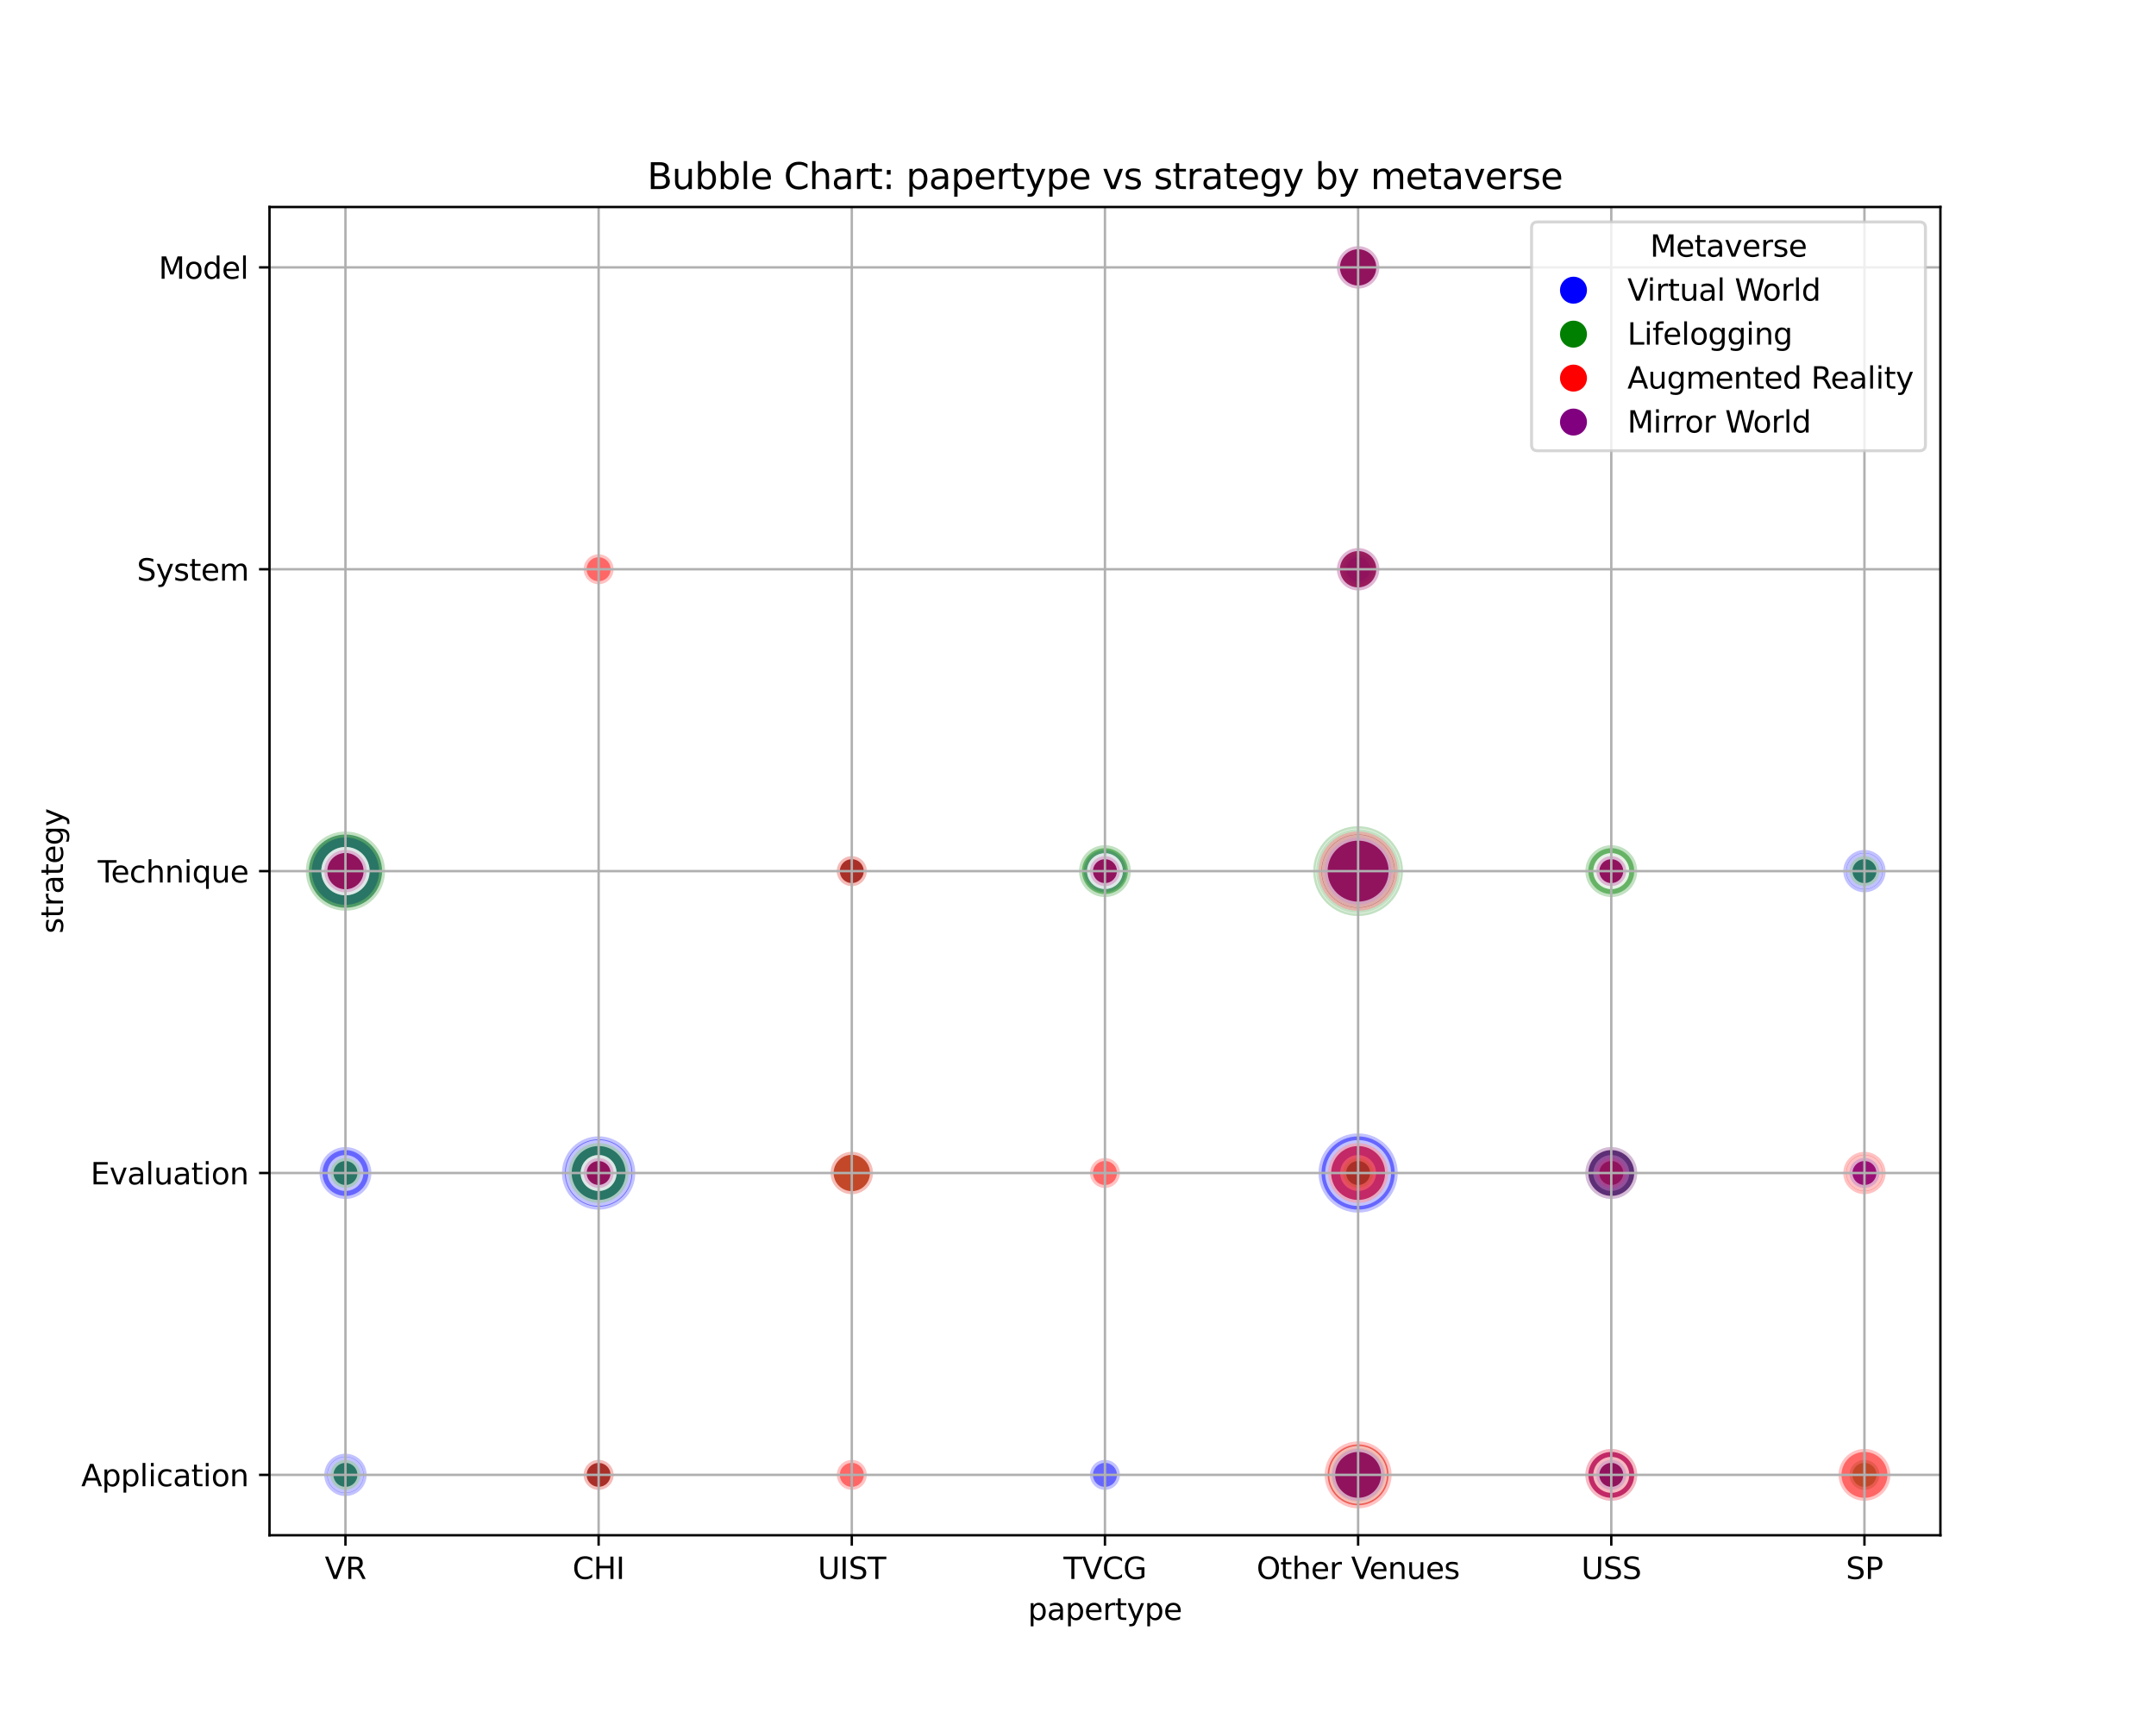 <?xml version="1.0" encoding="utf-8" standalone="no"?>
<!DOCTYPE svg PUBLIC "-//W3C//DTD SVG 1.1//EN"
  "http://www.w3.org/Graphics/SVG/1.1/DTD/svg11.dtd">
<svg xmlns:xlink="http://www.w3.org/1999/xlink" width="720pt" height="576pt" viewBox="0 0 720 576" xmlns="http://www.w3.org/2000/svg" version="1.1">
 <defs>
  <style type="text/css">*{stroke-linejoin: round; stroke-linecap: butt}</style>
 </defs>
 <g id="figure_1">
  <g id="patch_1">
   <path d="M 0 576 
L 720 576 
L 720 0 
L 0 0 
z
" style="fill: #ffffff"/>
  </g>
  <g id="axes_1">
   <g id="patch_2">
    <path d="M 90 512.64 
L 648 512.64 
L 648 69.12 
L 90 69.12 
z
" style="fill: #ffffff"/>
   </g>
   <g id="PathCollection_1">
    <path d="M 115.364 499.551 
C 117.239 499.551 119.038 498.806 120.364 497.48 
C 121.69 496.154 122.435 494.355 122.435 492.48 
C 122.435 490.605 121.69 488.806 120.364 487.48 
C 119.038 486.154 117.239 485.409 115.364 485.409 
C 113.488 485.409 111.69 486.154 110.364 487.48 
C 109.038 488.806 108.293 490.605 108.293 492.48 
C 108.293 494.355 109.038 496.154 110.364 497.48 
C 111.69 498.806 113.488 499.551 115.364 499.551 
z
" clip-path="url(#p79d567ad8a)" style="fill: #0000ff; fill-opacity: 0.6; stroke: #ffffff; stroke-opacity: 0.6; stroke-width: 2"/>
    <path d="M 115.364 497.48 
C 116.69 497.48 117.962 496.953 118.899 496.016 
C 119.837 495.078 120.364 493.806 120.364 492.48 
C 120.364 491.154 119.837 489.882 118.899 488.944 
C 117.962 488.007 116.69 487.48 115.364 487.48 
C 114.038 487.48 112.766 488.007 111.828 488.944 
C 110.89 489.882 110.364 491.154 110.364 492.48 
C 110.364 493.806 110.89 495.078 111.828 496.016 
C 112.766 496.953 114.038 497.48 115.364 497.48 
z
" clip-path="url(#p79d567ad8a)" style="fill: #008000; fill-opacity: 0.6; stroke: #ffffff; stroke-opacity: 0.6; stroke-width: 2"/>
    <path d="M 115.364 400.34 
C 117.66 400.34 119.863 399.428 121.487 397.804 
C 123.111 396.18 124.024 393.977 124.024 391.68 
C 124.024 389.383 123.111 387.18 121.487 385.556 
C 119.863 383.932 117.66 383.02 115.364 383.02 
C 113.067 383.02 110.864 383.932 109.24 385.556 
C 107.616 387.18 106.703 389.383 106.703 391.68 
C 106.703 393.977 107.616 396.18 109.24 397.804 
C 110.864 399.428 113.067 400.34 115.364 400.34 
z
" clip-path="url(#p79d567ad8a)" style="fill: #0000ff; fill-opacity: 0.6; stroke: #ffffff; stroke-opacity: 0.6; stroke-width: 2"/>
    <path d="M 115.364 396.68 
C 116.69 396.68 117.962 396.153 118.899 395.216 
C 119.837 394.278 120.364 393.006 120.364 391.68 
C 120.364 390.354 119.837 389.082 118.899 388.144 
C 117.962 387.207 116.69 386.68 115.364 386.68 
C 114.038 386.68 112.766 387.207 111.828 388.144 
C 110.89 389.082 110.364 390.354 110.364 391.68 
C 110.364 393.006 110.89 394.278 111.828 395.216 
C 112.766 396.153 114.038 396.68 115.364 396.68 
z
" clip-path="url(#p79d567ad8a)" style="fill: #008000; fill-opacity: 0.6; stroke: #ffffff; stroke-opacity: 0.6; stroke-width: 2"/>
    <path d="M 115.364 303.127 
C 118.612 303.127 121.727 301.837 124.024 299.54 
C 126.321 297.244 127.611 294.128 127.611 290.88 
C 127.611 287.632 126.321 284.516 124.024 282.22 
C 121.727 279.923 118.612 278.633 115.364 278.633 
C 112.116 278.633 109 279.923 106.703 282.22 
C 104.407 284.516 103.116 287.632 103.116 290.88 
C 103.116 294.128 104.407 297.244 106.703 299.54 
C 109 301.837 112.116 303.127 115.364 303.127 
z
" clip-path="url(#p79d567ad8a)" style="fill: #0000ff; fill-opacity: 0.6; stroke: #ffffff; stroke-opacity: 0.6; stroke-width: 2"/>
    <path d="M 115.364 304.109 
C 118.872 304.109 122.237 302.715 124.718 300.234 
C 127.199 297.753 128.592 294.388 128.592 290.88 
C 128.592 287.372 127.199 284.007 124.718 281.526 
C 122.237 279.045 118.872 277.651 115.364 277.651 
C 111.855 277.651 108.49 279.045 106.009 281.526 
C 103.529 284.007 102.135 287.372 102.135 290.88 
C 102.135 294.388 103.529 297.753 106.009 300.234 
C 108.49 302.715 111.855 304.109 115.364 304.109 
z
" clip-path="url(#p79d567ad8a)" style="fill: #008000; fill-opacity: 0.6; stroke: #ffffff; stroke-opacity: 0.6; stroke-width: 2"/>
    <path d="M 115.364 297.951 
C 117.239 297.951 119.038 297.206 120.364 295.88 
C 121.69 294.554 122.435 292.755 122.435 290.88 
C 122.435 289.005 121.69 287.206 120.364 285.88 
C 119.038 284.554 117.239 283.809 115.364 283.809 
C 113.488 283.809 111.69 284.554 110.364 285.88 
C 109.038 287.206 108.293 289.005 108.293 290.88 
C 108.293 292.755 109.038 294.554 110.364 295.88 
C 111.69 297.206 113.488 297.951 115.364 297.951 
z
" clip-path="url(#p79d567ad8a)" style="fill: #ff0000; fill-opacity: 0.6; stroke: #ffffff; stroke-opacity: 0.6; stroke-width: 2"/>
    <path d="M 115.364 297.951 
C 117.239 297.951 119.038 297.206 120.364 295.88 
C 121.69 294.554 122.435 292.755 122.435 290.88 
C 122.435 289.005 121.69 287.206 120.364 285.88 
C 119.038 284.554 117.239 283.809 115.364 283.809 
C 113.488 283.809 111.69 284.554 110.364 285.88 
C 109.038 287.206 108.293 289.005 108.293 290.88 
C 108.293 292.755 109.038 294.554 110.364 295.88 
C 111.69 297.206 113.488 297.951 115.364 297.951 
z
" clip-path="url(#p79d567ad8a)" style="fill: #800080; fill-opacity: 0.6; stroke: #ffffff; stroke-opacity: 0.6; stroke-width: 2"/>
    <path d="M 199.909 497.48 
C 201.235 497.48 202.507 496.953 203.445 496.016 
C 204.382 495.078 204.909 493.806 204.909 492.48 
C 204.909 491.154 204.382 489.882 203.445 488.944 
C 202.507 488.007 201.235 487.48 199.909 487.48 
C 198.583 487.48 197.311 488.007 196.374 488.944 
C 195.436 489.882 194.909 491.154 194.909 492.48 
C 194.909 493.806 195.436 495.078 196.374 496.016 
C 197.311 496.953 198.583 497.48 199.909 497.48 
z
" clip-path="url(#p79d567ad8a)" style="fill: #0000ff; fill-opacity: 0.6; stroke: #ffffff; stroke-opacity: 0.6; stroke-width: 2"/>
    <path d="M 199.909 497.48 
C 201.235 497.48 202.507 496.953 203.445 496.016 
C 204.382 495.078 204.909 493.806 204.909 492.48 
C 204.909 491.154 204.382 489.882 203.445 488.944 
C 202.507 488.007 201.235 487.48 199.909 487.48 
C 198.583 487.48 197.311 488.007 196.374 488.944 
C 195.436 489.882 194.909 491.154 194.909 492.48 
C 194.909 493.806 195.436 495.078 196.374 496.016 
C 197.311 496.953 198.583 497.48 199.909 497.48 
z
" clip-path="url(#p79d567ad8a)" style="fill: #008000; fill-opacity: 0.6; stroke: #ffffff; stroke-opacity: 0.6; stroke-width: 2"/>
    <path d="M 199.909 497.48 
C 201.235 497.48 202.507 496.953 203.445 496.016 
C 204.382 495.078 204.909 493.806 204.909 492.48 
C 204.909 491.154 204.382 489.882 203.445 488.944 
C 202.507 488.007 201.235 487.48 199.909 487.48 
C 198.583 487.48 197.311 488.007 196.374 488.944 
C 195.436 489.882 194.909 491.154 194.909 492.48 
C 194.909 493.806 195.436 495.078 196.374 496.016 
C 197.311 496.953 198.583 497.48 199.909 497.48 
z
" clip-path="url(#p79d567ad8a)" style="fill: #ff0000; fill-opacity: 0.6; stroke: #ffffff; stroke-opacity: 0.6; stroke-width: 2"/>
    <path d="M 199.909 403.927 
C 203.157 403.927 206.273 402.637 208.569 400.34 
C 210.866 398.044 212.157 394.928 212.157 391.68 
C 212.157 388.432 210.866 385.316 208.569 383.02 
C 206.273 380.723 203.157 379.433 199.909 379.433 
C 196.661 379.433 193.546 380.723 191.249 383.02 
C 188.952 385.316 187.662 388.432 187.662 391.68 
C 187.662 394.928 188.952 398.044 191.249 400.34 
C 193.546 402.637 196.661 403.927 199.909 403.927 
z
" clip-path="url(#p79d567ad8a)" style="fill: #0000ff; fill-opacity: 0.6; stroke: #ffffff; stroke-opacity: 0.6; stroke-width: 2"/>
    <path d="M 199.909 401.68 
C 202.561 401.68 205.105 400.626 206.98 398.751 
C 208.855 396.876 209.909 394.332 209.909 391.68 
C 209.909 389.028 208.855 386.484 206.98 384.609 
C 205.105 382.734 202.561 381.68 199.909 381.68 
C 197.257 381.68 194.713 382.734 192.838 384.609 
C 190.963 386.484 189.909 389.028 189.909 391.68 
C 189.909 394.332 190.963 396.876 192.838 398.751 
C 194.713 400.626 197.257 401.68 199.909 401.68 
z
" clip-path="url(#p79d567ad8a)" style="fill: #008000; fill-opacity: 0.6; stroke: #ffffff; stroke-opacity: 0.6; stroke-width: 2"/>
    <path d="M 199.909 396.68 
C 201.235 396.68 202.507 396.153 203.445 395.216 
C 204.382 394.278 204.909 393.006 204.909 391.68 
C 204.909 390.354 204.382 389.082 203.445 388.144 
C 202.507 387.207 201.235 386.68 199.909 386.68 
C 198.583 386.68 197.311 387.207 196.374 388.144 
C 195.436 389.082 194.909 390.354 194.909 391.68 
C 194.909 393.006 195.436 394.278 196.374 395.216 
C 197.311 396.153 198.583 396.68 199.909 396.68 
z
" clip-path="url(#p79d567ad8a)" style="fill: #ff0000; fill-opacity: 0.6; stroke: #ffffff; stroke-opacity: 0.6; stroke-width: 2"/>
    <path d="M 199.909 396.68 
C 201.235 396.68 202.507 396.153 203.445 395.216 
C 204.382 394.278 204.909 393.006 204.909 391.68 
C 204.909 390.354 204.382 389.082 203.445 388.144 
C 202.507 387.207 201.235 386.68 199.909 386.68 
C 198.583 386.68 197.311 387.207 196.374 388.144 
C 195.436 389.082 194.909 390.354 194.909 391.68 
C 194.909 393.006 195.436 394.278 196.374 395.216 
C 197.311 396.153 198.583 396.68 199.909 396.68 
z
" clip-path="url(#p79d567ad8a)" style="fill: #800080; fill-opacity: 0.6; stroke: #ffffff; stroke-opacity: 0.6; stroke-width: 2"/>
    <path d="M 199.909 195.08 
C 201.235 195.08 202.507 194.553 203.445 193.616 
C 204.382 192.678 204.909 191.406 204.909 190.08 
C 204.909 188.754 204.382 187.482 203.445 186.544 
C 202.507 185.607 201.235 185.08 199.909 185.08 
C 198.583 185.08 197.311 185.607 196.374 186.544 
C 195.436 187.482 194.909 188.754 194.909 190.08 
C 194.909 191.406 195.436 192.678 196.374 193.616 
C 197.311 194.553 198.583 195.08 199.909 195.08 
z
" clip-path="url(#p79d567ad8a)" style="fill: #ff0000; fill-opacity: 0.6; stroke: #ffffff; stroke-opacity: 0.6; stroke-width: 2"/>
    <path d="M 284.455 497.48 
C 285.781 497.48 287.052 496.953 287.99 496.016 
C 288.928 495.078 289.455 493.806 289.455 492.48 
C 289.455 491.154 288.928 489.882 287.99 488.944 
C 287.052 488.007 285.781 487.48 284.455 487.48 
C 283.129 487.48 281.857 488.007 280.919 488.944 
C 279.981 489.882 279.455 491.154 279.455 492.48 
C 279.455 493.806 279.981 495.078 280.919 496.016 
C 281.857 496.953 283.129 497.48 284.455 497.48 
z
" clip-path="url(#p79d567ad8a)" style="fill: #ff0000; fill-opacity: 0.6; stroke: #ffffff; stroke-opacity: 0.6; stroke-width: 2"/>
    <path d="M 284.455 398.751 
C 286.33 398.751 288.129 398.006 289.455 396.68 
C 290.781 395.354 291.526 393.555 291.526 391.68 
C 291.526 389.805 290.781 388.006 289.455 386.68 
C 288.129 385.354 286.33 384.609 284.455 384.609 
C 282.579 384.609 280.781 385.354 279.455 386.68 
C 278.129 388.006 277.383 389.805 277.383 391.68 
C 277.383 393.555 278.129 395.354 279.455 396.68 
C 280.781 398.006 282.579 398.751 284.455 398.751 
z
" clip-path="url(#p79d567ad8a)" style="fill: #008000; fill-opacity: 0.6; stroke: #ffffff; stroke-opacity: 0.6; stroke-width: 2"/>
    <path d="M 284.455 398.751 
C 286.33 398.751 288.129 398.006 289.455 396.68 
C 290.781 395.354 291.526 393.555 291.526 391.68 
C 291.526 389.805 290.781 388.006 289.455 386.68 
C 288.129 385.354 286.33 384.609 284.455 384.609 
C 282.579 384.609 280.781 385.354 279.455 386.68 
C 278.129 388.006 277.383 389.805 277.383 391.68 
C 277.383 393.555 278.129 395.354 279.455 396.68 
C 280.781 398.006 282.579 398.751 284.455 398.751 
z
" clip-path="url(#p79d567ad8a)" style="fill: #ff0000; fill-opacity: 0.6; stroke: #ffffff; stroke-opacity: 0.6; stroke-width: 2"/>
    <path d="M 284.455 295.88 
C 285.781 295.88 287.052 295.353 287.99 294.416 
C 288.928 293.478 289.455 292.206 289.455 290.88 
C 289.455 289.554 288.928 288.282 287.99 287.344 
C 287.052 286.407 285.781 285.88 284.455 285.88 
C 283.129 285.88 281.857 286.407 280.919 287.344 
C 279.981 288.282 279.455 289.554 279.455 290.88 
C 279.455 292.206 279.981 293.478 280.919 294.416 
C 281.857 295.353 283.129 295.88 284.455 295.88 
z
" clip-path="url(#p79d567ad8a)" style="fill: #0000ff; fill-opacity: 0.6; stroke: #ffffff; stroke-opacity: 0.6; stroke-width: 2"/>
    <path d="M 284.455 295.88 
C 285.781 295.88 287.052 295.353 287.99 294.416 
C 288.928 293.478 289.455 292.206 289.455 290.88 
C 289.455 289.554 288.928 288.282 287.99 287.344 
C 287.052 286.407 285.781 285.88 284.455 285.88 
C 283.129 285.88 281.857 286.407 280.919 287.344 
C 279.981 288.282 279.455 289.554 279.455 290.88 
C 279.455 292.206 279.981 293.478 280.919 294.416 
C 281.857 295.353 283.129 295.88 284.455 295.88 
z
" clip-path="url(#p79d567ad8a)" style="fill: #008000; fill-opacity: 0.6; stroke: #ffffff; stroke-opacity: 0.6; stroke-width: 2"/>
    <path d="M 284.455 295.88 
C 285.781 295.88 287.052 295.353 287.99 294.416 
C 288.928 293.478 289.455 292.206 289.455 290.88 
C 289.455 289.554 288.928 288.282 287.99 287.344 
C 287.052 286.407 285.781 285.88 284.455 285.88 
C 283.129 285.88 281.857 286.407 280.919 287.344 
C 279.981 288.282 279.455 289.554 279.455 290.88 
C 279.455 292.206 279.981 293.478 280.919 294.416 
C 281.857 295.353 283.129 295.88 284.455 295.88 
z
" clip-path="url(#p79d567ad8a)" style="fill: #ff0000; fill-opacity: 0.6; stroke: #ffffff; stroke-opacity: 0.6; stroke-width: 2"/>
    <path d="M 369 497.48 
C 370.326 497.48 371.598 496.953 372.536 496.016 
C 373.473 495.078 374 493.806 374 492.48 
C 374 491.154 373.473 489.882 372.536 488.944 
C 371.598 488.007 370.326 487.48 369 487.48 
C 367.674 487.48 366.402 488.007 365.464 488.944 
C 364.527 489.882 364 491.154 364 492.48 
C 364 493.806 364.527 495.078 365.464 496.016 
C 366.402 496.953 367.674 497.48 369 497.48 
z
" clip-path="url(#p79d567ad8a)" style="fill: #0000ff; fill-opacity: 0.6; stroke: #ffffff; stroke-opacity: 0.6; stroke-width: 2"/>
    <path d="M 369 396.68 
C 370.326 396.68 371.598 396.153 372.536 395.216 
C 373.473 394.278 374 393.006 374 391.68 
C 374 390.354 373.473 389.082 372.536 388.144 
C 371.598 387.207 370.326 386.68 369 386.68 
C 367.674 386.68 366.402 387.207 365.464 388.144 
C 364.527 389.082 364 390.354 364 391.68 
C 364 393.006 364.527 394.278 365.464 395.216 
C 366.402 396.153 367.674 396.68 369 396.68 
z
" clip-path="url(#p79d567ad8a)" style="fill: #ff0000; fill-opacity: 0.6; stroke: #ffffff; stroke-opacity: 0.6; stroke-width: 2"/>
    <path d="M 369 297.951 
C 370.875 297.951 372.674 297.206 374 295.88 
C 375.326 294.554 376.071 292.755 376.071 290.88 
C 376.071 289.005 375.326 287.206 374 285.88 
C 372.674 284.554 370.875 283.809 369 283.809 
C 367.125 283.809 365.326 284.554 364 285.88 
C 362.674 287.206 361.929 289.005 361.929 290.88 
C 361.929 292.755 362.674 294.554 364 295.88 
C 365.326 297.206 367.125 297.951 369 297.951 
z
" clip-path="url(#p79d567ad8a)" style="fill: #0000ff; fill-opacity: 0.6; stroke: #ffffff; stroke-opacity: 0.6; stroke-width: 2"/>
    <path d="M 369 299.54 
C 371.297 299.54 373.5 298.628 375.124 297.004 
C 376.748 295.38 377.66 293.177 377.66 290.88 
C 377.66 288.583 376.748 286.38 375.124 284.756 
C 373.5 283.132 371.297 282.22 369 282.22 
C 366.703 282.22 364.5 283.132 362.876 284.756 
C 361.252 286.38 360.34 288.583 360.34 290.88 
C 360.34 293.177 361.252 295.38 362.876 297.004 
C 364.5 298.628 366.703 299.54 369 299.54 
z
" clip-path="url(#p79d567ad8a)" style="fill: #008000; fill-opacity: 0.6; stroke: #ffffff; stroke-opacity: 0.6; stroke-width: 2"/>
    <path d="M 369 295.88 
C 370.326 295.88 371.598 295.353 372.536 294.416 
C 373.473 293.478 374 292.206 374 290.88 
C 374 289.554 373.473 288.282 372.536 287.344 
C 371.598 286.407 370.326 285.88 369 285.88 
C 367.674 285.88 366.402 286.407 365.464 287.344 
C 364.527 288.282 364 289.554 364 290.88 
C 364 292.206 364.527 293.478 365.464 294.416 
C 366.402 295.353 367.674 295.88 369 295.88 
z
" clip-path="url(#p79d567ad8a)" style="fill: #ff0000; fill-opacity: 0.6; stroke: #ffffff; stroke-opacity: 0.6; stroke-width: 2"/>
    <path d="M 369 295.88 
C 370.326 295.88 371.598 295.353 372.536 294.416 
C 373.473 293.478 374 292.206 374 290.88 
C 374 289.554 373.473 288.282 372.536 287.344 
C 371.598 286.407 370.326 285.88 369 285.88 
C 367.674 285.88 366.402 286.407 365.464 287.344 
C 364.527 288.282 364 289.554 364 290.88 
C 364 292.206 364.527 293.478 365.464 294.416 
C 366.402 295.353 367.674 295.88 369 295.88 
z
" clip-path="url(#p79d567ad8a)" style="fill: #800080; fill-opacity: 0.6; stroke: #ffffff; stroke-opacity: 0.6; stroke-width: 2"/>
    <path d="M 453.545 501.14 
C 455.842 501.14 458.045 500.228 459.669 498.604 
C 461.293 496.98 462.206 494.777 462.206 492.48 
C 462.206 490.183 461.293 487.98 459.669 486.356 
C 458.045 484.732 455.842 483.82 453.545 483.82 
C 451.249 483.82 449.046 484.732 447.422 486.356 
C 445.798 487.98 444.885 490.183 444.885 492.48 
C 444.885 494.777 445.798 496.98 447.422 498.604 
C 449.046 500.228 451.249 501.14 453.545 501.14 
z
" clip-path="url(#p79d567ad8a)" style="fill: #0000ff; fill-opacity: 0.6; stroke: #ffffff; stroke-opacity: 0.6; stroke-width: 2"/>
    <path d="M 453.545 502.48 
C 456.197 502.48 458.741 501.426 460.617 499.551 
C 462.492 497.676 463.545 495.132 463.545 492.48 
C 463.545 489.828 462.492 487.284 460.617 485.409 
C 458.741 483.534 456.197 482.48 453.545 482.48 
C 450.893 482.48 448.35 483.534 446.474 485.409 
C 444.599 487.284 443.545 489.828 443.545 492.48 
C 443.545 495.132 444.599 497.676 446.474 499.551 
C 448.35 501.426 450.893 502.48 453.545 502.48 
z
" clip-path="url(#p79d567ad8a)" style="fill: #008000; fill-opacity: 0.6; stroke: #ffffff; stroke-opacity: 0.6; stroke-width: 2"/>
    <path d="M 453.545 503.66 
C 456.511 503.66 459.355 502.482 461.451 500.386 
C 463.548 498.289 464.726 495.445 464.726 492.48 
C 464.726 489.515 463.548 486.671 461.451 484.574 
C 459.355 482.478 456.511 481.3 453.545 481.3 
C 450.58 481.3 447.736 482.478 445.64 484.574 
C 443.543 486.671 442.365 489.515 442.365 492.48 
C 442.365 495.445 443.543 498.289 445.64 500.386 
C 447.736 502.482 450.58 503.66 453.545 503.66 
z
" clip-path="url(#p79d567ad8a)" style="fill: #ff0000; fill-opacity: 0.6; stroke: #ffffff; stroke-opacity: 0.6; stroke-width: 2"/>
    <path d="M 453.545 501.14 
C 455.842 501.14 458.045 500.228 459.669 498.604 
C 461.293 496.98 462.206 494.777 462.206 492.48 
C 462.206 490.183 461.293 487.98 459.669 486.356 
C 458.045 484.732 455.842 483.82 453.545 483.82 
C 451.249 483.82 449.046 484.732 447.422 486.356 
C 445.798 487.98 444.885 490.183 444.885 492.48 
C 444.885 494.777 445.798 496.98 447.422 498.604 
C 449.046 500.228 451.249 501.14 453.545 501.14 
z
" clip-path="url(#p79d567ad8a)" style="fill: #800080; fill-opacity: 0.6; stroke: #ffffff; stroke-opacity: 0.6; stroke-width: 2"/>
    <path d="M 453.545 404.909 
C 457.054 404.909 460.419 403.515 462.9 401.034 
C 465.38 398.553 466.774 395.188 466.774 391.68 
C 466.774 388.172 465.38 384.807 462.9 382.326 
C 460.419 379.845 457.054 378.451 453.545 378.451 
C 450.037 378.451 446.672 379.845 444.191 382.326 
C 441.711 384.807 440.317 388.172 440.317 391.68 
C 440.317 395.188 441.711 398.553 444.191 401.034 
C 446.672 403.515 450.037 404.909 453.545 404.909 
z
" clip-path="url(#p79d567ad8a)" style="fill: #0000ff; fill-opacity: 0.6; stroke: #ffffff; stroke-opacity: 0.6; stroke-width: 2"/>
    <path d="M 453.545 396.68 
C 454.871 396.68 456.143 396.153 457.081 395.216 
C 458.019 394.278 458.545 393.006 458.545 391.68 
C 458.545 390.354 458.019 389.082 457.081 388.144 
C 456.143 387.207 454.871 386.68 453.545 386.68 
C 452.219 386.68 450.948 387.207 450.01 388.144 
C 449.072 389.082 448.545 390.354 448.545 391.68 
C 448.545 393.006 449.072 394.278 450.01 395.216 
C 450.948 396.153 452.219 396.68 453.545 396.68 
z
" clip-path="url(#p79d567ad8a)" style="fill: #008000; fill-opacity: 0.6; stroke: #ffffff; stroke-opacity: 0.6; stroke-width: 2"/>
    <path d="M 453.545 401.68 
C 456.197 401.68 458.741 400.626 460.617 398.751 
C 462.492 396.876 463.545 394.332 463.545 391.68 
C 463.545 389.028 462.492 386.484 460.617 384.609 
C 458.741 382.734 456.197 381.68 453.545 381.68 
C 450.893 381.68 448.35 382.734 446.474 384.609 
C 444.599 386.484 443.545 389.028 443.545 391.68 
C 443.545 394.332 444.599 396.876 446.474 398.751 
C 448.35 400.626 450.893 401.68 453.545 401.68 
z
" clip-path="url(#p79d567ad8a)" style="fill: #ff0000; fill-opacity: 0.6; stroke: #ffffff; stroke-opacity: 0.6; stroke-width: 2"/>
    <path d="M 453.545 96.351 
C 455.421 96.351 457.219 95.606 458.545 94.28 
C 459.871 92.954 460.617 91.155 460.617 89.28 
C 460.617 87.405 459.871 85.606 458.545 84.28 
C 457.219 82.954 455.421 82.209 453.545 82.209 
C 451.67 82.209 449.871 82.954 448.545 84.28 
C 447.219 85.606 446.474 87.405 446.474 89.28 
C 446.474 91.155 447.219 92.954 448.545 94.28 
C 449.871 95.606 451.67 96.351 453.545 96.351 
z
" clip-path="url(#p79d567ad8a)" style="fill: #0000ff; fill-opacity: 0.6; stroke: #ffffff; stroke-opacity: 0.6; stroke-width: 2"/>
    <path d="M 453.545 96.351 
C 455.421 96.351 457.219 95.606 458.545 94.28 
C 459.871 92.954 460.617 91.155 460.617 89.28 
C 460.617 87.405 459.871 85.606 458.545 84.28 
C 457.219 82.954 455.421 82.209 453.545 82.209 
C 451.67 82.209 449.871 82.954 448.545 84.28 
C 447.219 85.606 446.474 87.405 446.474 89.28 
C 446.474 91.155 447.219 92.954 448.545 94.28 
C 449.871 95.606 451.67 96.351 453.545 96.351 
z
" clip-path="url(#p79d567ad8a)" style="fill: #008000; fill-opacity: 0.6; stroke: #ffffff; stroke-opacity: 0.6; stroke-width: 2"/>
    <path d="M 453.545 96.351 
C 455.421 96.351 457.219 95.606 458.545 94.28 
C 459.871 92.954 460.617 91.155 460.617 89.28 
C 460.617 87.405 459.871 85.606 458.545 84.28 
C 457.219 82.954 455.421 82.209 453.545 82.209 
C 451.67 82.209 449.871 82.954 448.545 84.28 
C 447.219 85.606 446.474 87.405 446.474 89.28 
C 446.474 91.155 447.219 92.954 448.545 94.28 
C 449.871 95.606 451.67 96.351 453.545 96.351 
z
" clip-path="url(#p79d567ad8a)" style="fill: #ff0000; fill-opacity: 0.6; stroke: #ffffff; stroke-opacity: 0.6; stroke-width: 2"/>
    <path d="M 453.545 96.351 
C 455.421 96.351 457.219 95.606 458.545 94.28 
C 459.871 92.954 460.617 91.155 460.617 89.28 
C 460.617 87.405 459.871 85.606 458.545 84.28 
C 457.219 82.954 455.421 82.209 453.545 82.209 
C 451.67 82.209 449.871 82.954 448.545 84.28 
C 447.219 85.606 446.474 87.405 446.474 89.28 
C 446.474 91.155 447.219 92.954 448.545 94.28 
C 449.871 95.606 451.67 96.351 453.545 96.351 
z
" clip-path="url(#p79d567ad8a)" style="fill: #800080; fill-opacity: 0.6; stroke: #ffffff; stroke-opacity: 0.6; stroke-width: 2"/>
    <path d="M 453.545 195.08 
C 454.871 195.08 456.143 194.553 457.081 193.616 
C 458.019 192.678 458.545 191.406 458.545 190.08 
C 458.545 188.754 458.019 187.482 457.081 186.544 
C 456.143 185.607 454.871 185.08 453.545 185.08 
C 452.219 185.08 450.948 185.607 450.01 186.544 
C 449.072 187.482 448.545 188.754 448.545 190.08 
C 448.545 191.406 449.072 192.678 450.01 193.616 
C 450.948 194.553 452.219 195.08 453.545 195.08 
z
" clip-path="url(#p79d567ad8a)" style="fill: #0000ff; fill-opacity: 0.6; stroke: #ffffff; stroke-opacity: 0.6; stroke-width: 2"/>
    <path d="M 453.545 197.151 
C 455.421 197.151 457.219 196.406 458.545 195.08 
C 459.871 193.754 460.617 191.955 460.617 190.08 
C 460.617 188.205 459.871 186.406 458.545 185.08 
C 457.219 183.754 455.421 183.009 453.545 183.009 
C 451.67 183.009 449.871 183.754 448.545 185.08 
C 447.219 186.406 446.474 188.205 446.474 190.08 
C 446.474 191.955 447.219 193.754 448.545 195.08 
C 449.871 196.406 451.67 197.151 453.545 197.151 
z
" clip-path="url(#p79d567ad8a)" style="fill: #008000; fill-opacity: 0.6; stroke: #ffffff; stroke-opacity: 0.6; stroke-width: 2"/>
    <path d="M 453.545 197.151 
C 455.421 197.151 457.219 196.406 458.545 195.08 
C 459.871 193.754 460.617 191.955 460.617 190.08 
C 460.617 188.205 459.871 186.406 458.545 185.08 
C 457.219 183.754 455.421 183.009 453.545 183.009 
C 451.67 183.009 449.871 183.754 448.545 185.08 
C 447.219 186.406 446.474 188.205 446.474 190.08 
C 446.474 191.955 447.219 193.754 448.545 195.08 
C 449.871 196.406 451.67 197.151 453.545 197.151 
z
" clip-path="url(#p79d567ad8a)" style="fill: #ff0000; fill-opacity: 0.6; stroke: #ffffff; stroke-opacity: 0.6; stroke-width: 2"/>
    <path d="M 453.545 197.151 
C 455.421 197.151 457.219 196.406 458.545 195.08 
C 459.871 193.754 460.617 191.955 460.617 190.08 
C 460.617 188.205 459.871 186.406 458.545 185.08 
C 457.219 183.754 455.421 183.009 453.545 183.009 
C 451.67 183.009 449.871 183.754 448.545 185.08 
C 447.219 186.406 446.474 188.205 446.474 190.08 
C 446.474 191.955 447.219 193.754 448.545 195.08 
C 449.871 196.406 451.67 197.151 453.545 197.151 
z
" clip-path="url(#p79d567ad8a)" style="fill: #800080; fill-opacity: 0.6; stroke: #ffffff; stroke-opacity: 0.6; stroke-width: 2"/>
    <path d="M 453.545 304.109 
C 457.054 304.109 460.419 302.715 462.9 300.234 
C 465.38 297.753 466.774 294.388 466.774 290.88 
C 466.774 287.372 465.38 284.007 462.9 281.526 
C 460.419 279.045 457.054 277.651 453.545 277.651 
C 450.037 277.651 446.672 279.045 444.191 281.526 
C 441.711 284.007 440.317 287.372 440.317 290.88 
C 440.317 294.388 441.711 297.753 444.191 300.234 
C 446.672 302.715 450.037 304.109 453.545 304.109 
z
" clip-path="url(#p79d567ad8a)" style="fill: #0000ff; fill-opacity: 0.6; stroke: #ffffff; stroke-opacity: 0.6; stroke-width: 2"/>
    <path d="M 453.545 305.88 
C 457.524 305.88 461.339 304.3 464.152 301.487 
C 466.965 298.674 468.545 294.858 468.545 290.88 
C 468.545 286.902 466.965 283.086 464.152 280.273 
C 461.339 277.46 457.524 275.88 453.545 275.88 
C 449.567 275.88 445.752 277.46 442.939 280.273 
C 440.126 283.086 438.545 286.902 438.545 290.88 
C 438.545 294.858 440.126 298.674 442.939 301.487 
C 445.752 304.3 449.567 305.88 453.545 305.88 
z
" clip-path="url(#p79d567ad8a)" style="fill: #008000; fill-opacity: 0.6; stroke: #ffffff; stroke-opacity: 0.6; stroke-width: 2"/>
    <path d="M 453.545 304.109 
C 457.054 304.109 460.419 302.715 462.9 300.234 
C 465.38 297.753 466.774 294.388 466.774 290.88 
C 466.774 287.372 465.38 284.007 462.9 281.526 
C 460.419 279.045 457.054 277.651 453.545 277.651 
C 450.037 277.651 446.672 279.045 444.191 281.526 
C 441.711 284.007 440.317 287.372 440.317 290.88 
C 440.317 294.388 441.711 297.753 444.191 300.234 
C 446.672 302.715 450.037 304.109 453.545 304.109 
z
" clip-path="url(#p79d567ad8a)" style="fill: #ff0000; fill-opacity: 0.6; stroke: #ffffff; stroke-opacity: 0.6; stroke-width: 2"/>
    <path d="M 453.545 302.06 
C 456.511 302.06 459.355 300.882 461.451 298.786 
C 463.548 296.689 464.726 293.845 464.726 290.88 
C 464.726 287.915 463.548 285.071 461.451 282.974 
C 459.355 280.878 456.511 279.7 453.545 279.7 
C 450.58 279.7 447.736 280.878 445.64 282.974 
C 443.543 285.071 442.365 287.915 442.365 290.88 
C 442.365 293.845 443.543 296.689 445.64 298.786 
C 447.736 300.882 450.58 302.06 453.545 302.06 
z
" clip-path="url(#p79d567ad8a)" style="fill: #800080; fill-opacity: 0.6; stroke: #ffffff; stroke-opacity: 0.6; stroke-width: 2"/>
    <path d="M 538.091 501.14 
C 540.388 501.14 542.591 500.228 544.215 498.604 
C 545.839 496.98 546.751 494.777 546.751 492.48 
C 546.751 490.183 545.839 487.98 544.215 486.356 
C 542.591 484.732 540.388 483.82 538.091 483.82 
C 535.794 483.82 533.591 484.732 531.967 486.356 
C 530.343 487.98 529.431 490.183 529.431 492.48 
C 529.431 494.777 530.343 496.98 531.967 498.604 
C 533.591 500.228 535.794 501.14 538.091 501.14 
z
" clip-path="url(#p79d567ad8a)" style="fill: #0000ff; fill-opacity: 0.6; stroke: #ffffff; stroke-opacity: 0.6; stroke-width: 2"/>
    <path d="M 538.091 497.48 
C 539.417 497.48 540.689 496.953 541.626 496.016 
C 542.564 495.078 543.091 493.806 543.091 492.48 
C 543.091 491.154 542.564 489.882 541.626 488.944 
C 540.689 488.007 539.417 487.48 538.091 487.48 
C 536.765 487.48 535.493 488.007 534.555 488.944 
C 533.618 489.882 533.091 491.154 533.091 492.48 
C 533.091 493.806 533.618 495.078 534.555 496.016 
C 535.493 496.953 536.765 497.48 538.091 497.48 
z
" clip-path="url(#p79d567ad8a)" style="fill: #008000; fill-opacity: 0.6; stroke: #ffffff; stroke-opacity: 0.6; stroke-width: 2"/>
    <path d="M 538.091 501.14 
C 540.388 501.14 542.591 500.228 544.215 498.604 
C 545.839 496.98 546.751 494.777 546.751 492.48 
C 546.751 490.183 545.839 487.98 544.215 486.356 
C 542.591 484.732 540.388 483.82 538.091 483.82 
C 535.794 483.82 533.591 484.732 531.967 486.356 
C 530.343 487.98 529.431 490.183 529.431 492.48 
C 529.431 494.777 530.343 496.98 531.967 498.604 
C 533.591 500.228 535.794 501.14 538.091 501.14 
z
" clip-path="url(#p79d567ad8a)" style="fill: #ff0000; fill-opacity: 0.6; stroke: #ffffff; stroke-opacity: 0.6; stroke-width: 2"/>
    <path d="M 538.091 497.48 
C 539.417 497.48 540.689 496.953 541.626 496.016 
C 542.564 495.078 543.091 493.806 543.091 492.48 
C 543.091 491.154 542.564 489.882 541.626 488.944 
C 540.689 488.007 539.417 487.48 538.091 487.48 
C 536.765 487.48 535.493 488.007 534.555 488.944 
C 533.618 489.882 533.091 491.154 533.091 492.48 
C 533.091 493.806 533.618 495.078 534.555 496.016 
C 535.493 496.953 536.765 497.48 538.091 497.48 
z
" clip-path="url(#p79d567ad8a)" style="fill: #800080; fill-opacity: 0.6; stroke: #ffffff; stroke-opacity: 0.6; stroke-width: 2"/>
    <path d="M 538.091 400.34 
C 540.388 400.34 542.591 399.428 544.215 397.804 
C 545.839 396.18 546.751 393.977 546.751 391.68 
C 546.751 389.383 545.839 387.18 544.215 385.556 
C 542.591 383.932 540.388 383.02 538.091 383.02 
C 535.794 383.02 533.591 383.932 531.967 385.556 
C 530.343 387.18 529.431 389.383 529.431 391.68 
C 529.431 393.977 530.343 396.18 531.967 397.804 
C 533.591 399.428 535.794 400.34 538.091 400.34 
z
" clip-path="url(#p79d567ad8a)" style="fill: #0000ff; fill-opacity: 0.6; stroke: #ffffff; stroke-opacity: 0.6; stroke-width: 2"/>
    <path d="M 538.091 400.34 
C 540.388 400.34 542.591 399.428 544.215 397.804 
C 545.839 396.18 546.751 393.977 546.751 391.68 
C 546.751 389.383 545.839 387.18 544.215 385.556 
C 542.591 383.932 540.388 383.02 538.091 383.02 
C 535.794 383.02 533.591 383.932 531.967 385.556 
C 530.343 387.18 529.431 389.383 529.431 391.68 
C 529.431 393.977 530.343 396.18 531.967 397.804 
C 533.591 399.428 535.794 400.34 538.091 400.34 
z
" clip-path="url(#p79d567ad8a)" style="fill: #008000; fill-opacity: 0.6; stroke: #ffffff; stroke-opacity: 0.6; stroke-width: 2"/>
    <path d="M 538.091 396.68 
C 539.417 396.68 540.689 396.153 541.626 395.216 
C 542.564 394.278 543.091 393.006 543.091 391.68 
C 543.091 390.354 542.564 389.082 541.626 388.144 
C 540.689 387.207 539.417 386.68 538.091 386.68 
C 536.765 386.68 535.493 387.207 534.555 388.144 
C 533.618 389.082 533.091 390.354 533.091 391.68 
C 533.091 393.006 533.618 394.278 534.555 395.216 
C 535.493 396.153 536.765 396.68 538.091 396.68 
z
" clip-path="url(#p79d567ad8a)" style="fill: #ff0000; fill-opacity: 0.6; stroke: #ffffff; stroke-opacity: 0.6; stroke-width: 2"/>
    <path d="M 538.091 400.34 
C 540.388 400.34 542.591 399.428 544.215 397.804 
C 545.839 396.18 546.751 393.977 546.751 391.68 
C 546.751 389.383 545.839 387.18 544.215 385.556 
C 542.591 383.932 540.388 383.02 538.091 383.02 
C 535.794 383.02 533.591 383.932 531.967 385.556 
C 530.343 387.18 529.431 389.383 529.431 391.68 
C 529.431 393.977 530.343 396.18 531.967 397.804 
C 533.591 399.428 535.794 400.34 538.091 400.34 
z
" clip-path="url(#p79d567ad8a)" style="fill: #800080; fill-opacity: 0.6; stroke: #ffffff; stroke-opacity: 0.6; stroke-width: 2"/>
    <path d="M 538.091 295.88 
C 539.417 295.88 540.689 295.353 541.626 294.416 
C 542.564 293.478 543.091 292.206 543.091 290.88 
C 543.091 289.554 542.564 288.282 541.626 287.344 
C 540.689 286.407 539.417 285.88 538.091 285.88 
C 536.765 285.88 535.493 286.407 534.555 287.344 
C 533.618 288.282 533.091 289.554 533.091 290.88 
C 533.091 292.206 533.618 293.478 534.555 294.416 
C 535.493 295.353 536.765 295.88 538.091 295.88 
z
" clip-path="url(#p79d567ad8a)" style="fill: #0000ff; fill-opacity: 0.6; stroke: #ffffff; stroke-opacity: 0.6; stroke-width: 2"/>
    <path d="M 538.091 299.54 
C 540.388 299.54 542.591 298.628 544.215 297.004 
C 545.839 295.38 546.751 293.177 546.751 290.88 
C 546.751 288.583 545.839 286.38 544.215 284.756 
C 542.591 283.132 540.388 282.22 538.091 282.22 
C 535.794 282.22 533.591 283.132 531.967 284.756 
C 530.343 286.38 529.431 288.583 529.431 290.88 
C 529.431 293.177 530.343 295.38 531.967 297.004 
C 533.591 298.628 535.794 299.54 538.091 299.54 
z
" clip-path="url(#p79d567ad8a)" style="fill: #008000; fill-opacity: 0.6; stroke: #ffffff; stroke-opacity: 0.6; stroke-width: 2"/>
    <path d="M 538.091 295.88 
C 539.417 295.88 540.689 295.353 541.626 294.416 
C 542.564 293.478 543.091 292.206 543.091 290.88 
C 543.091 289.554 542.564 288.282 541.626 287.344 
C 540.689 286.407 539.417 285.88 538.091 285.88 
C 536.765 285.88 535.493 286.407 534.555 287.344 
C 533.618 288.282 533.091 289.554 533.091 290.88 
C 533.091 292.206 533.618 293.478 534.555 294.416 
C 535.493 295.353 536.765 295.88 538.091 295.88 
z
" clip-path="url(#p79d567ad8a)" style="fill: #ff0000; fill-opacity: 0.6; stroke: #ffffff; stroke-opacity: 0.6; stroke-width: 2"/>
    <path d="M 538.091 295.88 
C 539.417 295.88 540.689 295.353 541.626 294.416 
C 542.564 293.478 543.091 292.206 543.091 290.88 
C 543.091 289.554 542.564 288.282 541.626 287.344 
C 540.689 286.407 539.417 285.88 538.091 285.88 
C 536.765 285.88 535.493 286.407 534.555 287.344 
C 533.618 288.282 533.091 289.554 533.091 290.88 
C 533.091 292.206 533.618 293.478 534.555 294.416 
C 535.493 295.353 536.765 295.88 538.091 295.88 
z
" clip-path="url(#p79d567ad8a)" style="fill: #800080; fill-opacity: 0.6; stroke: #ffffff; stroke-opacity: 0.6; stroke-width: 2"/>
    <path d="M 622.636 497.48 
C 623.962 497.48 625.234 496.953 626.172 496.016 
C 627.11 495.078 627.636 493.806 627.636 492.48 
C 627.636 491.154 627.11 489.882 626.172 488.944 
C 625.234 488.007 623.962 487.48 622.636 487.48 
C 621.31 487.48 620.038 488.007 619.101 488.944 
C 618.163 489.882 617.636 491.154 617.636 492.48 
C 617.636 493.806 618.163 495.078 619.101 496.016 
C 620.038 496.953 621.31 497.48 622.636 497.48 
z
" clip-path="url(#p79d567ad8a)" style="fill: #008000; fill-opacity: 0.6; stroke: #ffffff; stroke-opacity: 0.6; stroke-width: 2"/>
    <path d="M 622.636 501.14 
C 624.933 501.14 627.136 500.228 628.76 498.604 
C 630.384 496.98 631.297 494.777 631.297 492.48 
C 631.297 490.183 630.384 487.98 628.76 486.356 
C 627.136 484.732 624.933 483.82 622.636 483.82 
C 620.34 483.82 618.137 484.732 616.513 486.356 
C 614.889 487.98 613.976 490.183 613.976 492.48 
C 613.976 494.777 614.889 496.98 616.513 498.604 
C 618.137 500.228 620.34 501.14 622.636 501.14 
z
" clip-path="url(#p79d567ad8a)" style="fill: #ff0000; fill-opacity: 0.6; stroke: #ffffff; stroke-opacity: 0.6; stroke-width: 2"/>
    <path d="M 622.636 396.68 
C 623.962 396.68 625.234 396.153 626.172 395.216 
C 627.11 394.278 627.636 393.006 627.636 391.68 
C 627.636 390.354 627.11 389.082 626.172 388.144 
C 625.234 387.207 623.962 386.68 622.636 386.68 
C 621.31 386.68 620.038 387.207 619.101 388.144 
C 618.163 389.082 617.636 390.354 617.636 391.68 
C 617.636 393.006 618.163 394.278 619.101 395.216 
C 620.038 396.153 621.31 396.68 622.636 396.68 
z
" clip-path="url(#p79d567ad8a)" style="fill: #0000ff; fill-opacity: 0.6; stroke: #ffffff; stroke-opacity: 0.6; stroke-width: 2"/>
    <path d="M 622.636 398.751 
C 624.512 398.751 626.31 398.006 627.636 396.68 
C 628.962 395.354 629.707 393.555 629.707 391.68 
C 629.707 389.805 628.962 388.006 627.636 386.68 
C 626.31 385.354 624.512 384.609 622.636 384.609 
C 620.761 384.609 618.962 385.354 617.636 386.68 
C 616.31 388.006 615.565 389.805 615.565 391.68 
C 615.565 393.555 616.31 395.354 617.636 396.68 
C 618.962 398.006 620.761 398.751 622.636 398.751 
z
" clip-path="url(#p79d567ad8a)" style="fill: #ff0000; fill-opacity: 0.6; stroke: #ffffff; stroke-opacity: 0.6; stroke-width: 2"/>
    <path d="M 622.636 396.68 
C 623.962 396.68 625.234 396.153 626.172 395.216 
C 627.11 394.278 627.636 393.006 627.636 391.68 
C 627.636 390.354 627.11 389.082 626.172 388.144 
C 625.234 387.207 623.962 386.68 622.636 386.68 
C 621.31 386.68 620.038 387.207 619.101 388.144 
C 618.163 389.082 617.636 390.354 617.636 391.68 
C 617.636 393.006 618.163 394.278 619.101 395.216 
C 620.038 396.153 621.31 396.68 622.636 396.68 
z
" clip-path="url(#p79d567ad8a)" style="fill: #800080; fill-opacity: 0.6; stroke: #ffffff; stroke-opacity: 0.6; stroke-width: 2"/>
    <path d="M 622.636 297.951 
C 624.512 297.951 626.31 297.206 627.636 295.88 
C 628.962 294.554 629.707 292.755 629.707 290.88 
C 629.707 289.005 628.962 287.206 627.636 285.88 
C 626.31 284.554 624.512 283.809 622.636 283.809 
C 620.761 283.809 618.962 284.554 617.636 285.88 
C 616.31 287.206 615.565 289.005 615.565 290.88 
C 615.565 292.755 616.31 294.554 617.636 295.88 
C 618.962 297.206 620.761 297.951 622.636 297.951 
z
" clip-path="url(#p79d567ad8a)" style="fill: #0000ff; fill-opacity: 0.6; stroke: #ffffff; stroke-opacity: 0.6; stroke-width: 2"/>
    <path d="M 622.636 295.88 
C 623.962 295.88 625.234 295.353 626.172 294.416 
C 627.11 293.478 627.636 292.206 627.636 290.88 
C 627.636 289.554 627.11 288.282 626.172 287.344 
C 625.234 286.407 623.962 285.88 622.636 285.88 
C 621.31 285.88 620.038 286.407 619.101 287.344 
C 618.163 288.282 617.636 289.554 617.636 290.88 
C 617.636 292.206 618.163 293.478 619.101 294.416 
C 620.038 295.353 621.31 295.88 622.636 295.88 
z
" clip-path="url(#p79d567ad8a)" style="fill: #008000; fill-opacity: 0.6; stroke: #ffffff; stroke-opacity: 0.6; stroke-width: 2"/>
   </g>
   <g id="matplotlib.axis_1">
    <g id="xtick_1">
     <g id="line2d_1">
      <path d="M 115.364 512.64 
L 115.364 69.12 
" clip-path="url(#p79d567ad8a)" style="fill: none; stroke: #b0b0b0; stroke-width: 0.8; stroke-linecap: square"/>
     </g>
     <g id="line2d_2">
      <defs>
       <path id="mf4fac5b624" d="M 0 0 
L 0 3.5 
" style="stroke: #000000; stroke-width: 0.8"/>
      </defs>
      <g>
       <use xlink:href="#mf4fac5b624" x="115.364" y="512.64" style="stroke: #000000; stroke-width: 0.8"/>
      </g>
     </g>
     <g id="text_1">
      <!-- VR -->
      <g transform="translate(108.469 527.238) scale(0.1 -0.1)">
       <defs>
        <path id="DejaVuSans-56" d="M 1831 0 
L 50 4666 
L 709 4666 
L 2188 738 
L 3669 4666 
L 4325 4666 
L 2547 0 
L 1831 0 
z
" transform="scale(0.016)"/>
        <path id="DejaVuSans-52" d="M 2841 2188 
Q 3044 2119 3236 1894 
Q 3428 1669 3622 1275 
L 4263 0 
L 3584 0 
L 2988 1197 
Q 2756 1666 2539 1819 
Q 2322 1972 1947 1972 
L 1259 1972 
L 1259 0 
L 628 0 
L 628 4666 
L 2053 4666 
Q 2853 4666 3247 4331 
Q 3641 3997 3641 3322 
Q 3641 2881 3436 2590 
Q 3231 2300 2841 2188 
z
M 1259 4147 
L 1259 2491 
L 2053 2491 
Q 2509 2491 2742 2702 
Q 2975 2913 2975 3322 
Q 2975 3731 2742 3939 
Q 2509 4147 2053 4147 
L 1259 4147 
z
" transform="scale(0.016)"/>
       </defs>
       <use xlink:href="#DejaVuSans-56"/>
       <use xlink:href="#DejaVuSans-52" x="68.408"/>
      </g>
     </g>
    </g>
    <g id="xtick_2">
     <g id="line2d_3">
      <path d="M 199.909 512.64 
L 199.909 69.12 
" clip-path="url(#p79d567ad8a)" style="fill: none; stroke: #b0b0b0; stroke-width: 0.8; stroke-linecap: square"/>
     </g>
     <g id="line2d_4">
      <g>
       <use xlink:href="#mf4fac5b624" x="199.909" y="512.64" style="stroke: #000000; stroke-width: 0.8"/>
      </g>
     </g>
     <g id="text_2">
      <!-- CHI -->
      <g transform="translate(191.183 527.238) scale(0.1 -0.1)">
       <defs>
        <path id="DejaVuSans-43" d="M 4122 4306 
L 4122 3641 
Q 3803 3938 3442 4084 
Q 3081 4231 2675 4231 
Q 1875 4231 1450 3742 
Q 1025 3253 1025 2328 
Q 1025 1406 1450 917 
Q 1875 428 2675 428 
Q 3081 428 3442 575 
Q 3803 722 4122 1019 
L 4122 359 
Q 3791 134 3420 21 
Q 3050 -91 2638 -91 
Q 1578 -91 968 557 
Q 359 1206 359 2328 
Q 359 3453 968 4101 
Q 1578 4750 2638 4750 
Q 3056 4750 3426 4639 
Q 3797 4528 4122 4306 
z
" transform="scale(0.016)"/>
        <path id="DejaVuSans-48" d="M 628 4666 
L 1259 4666 
L 1259 2753 
L 3553 2753 
L 3553 4666 
L 4184 4666 
L 4184 0 
L 3553 0 
L 3553 2222 
L 1259 2222 
L 1259 0 
L 628 0 
L 628 4666 
z
" transform="scale(0.016)"/>
        <path id="DejaVuSans-49" d="M 628 4666 
L 1259 4666 
L 1259 0 
L 628 0 
L 628 4666 
z
" transform="scale(0.016)"/>
       </defs>
       <use xlink:href="#DejaVuSans-43"/>
       <use xlink:href="#DejaVuSans-48" x="69.824"/>
       <use xlink:href="#DejaVuSans-49" x="145.02"/>
      </g>
     </g>
    </g>
    <g id="xtick_3">
     <g id="line2d_5">
      <path d="M 284.455 512.64 
L 284.455 69.12 
" clip-path="url(#p79d567ad8a)" style="fill: none; stroke: #b0b0b0; stroke-width: 0.8; stroke-linecap: square"/>
     </g>
     <g id="line2d_6">
      <g>
       <use xlink:href="#mf4fac5b624" x="284.455" y="512.64" style="stroke: #000000; stroke-width: 0.8"/>
      </g>
     </g>
     <g id="text_3">
      <!-- UIST -->
      <g transform="translate(273.092 527.238) scale(0.1 -0.1)">
       <defs>
        <path id="DejaVuSans-55" d="M 556 4666 
L 1191 4666 
L 1191 1831 
Q 1191 1081 1462 751 
Q 1734 422 2344 422 
Q 2950 422 3222 751 
Q 3494 1081 3494 1831 
L 3494 4666 
L 4128 4666 
L 4128 1753 
Q 4128 841 3676 375 
Q 3225 -91 2344 -91 
Q 1459 -91 1007 375 
Q 556 841 556 1753 
L 556 4666 
z
" transform="scale(0.016)"/>
        <path id="DejaVuSans-53" d="M 3425 4513 
L 3425 3897 
Q 3066 4069 2747 4153 
Q 2428 4238 2131 4238 
Q 1616 4238 1336 4038 
Q 1056 3838 1056 3469 
Q 1056 3159 1242 3001 
Q 1428 2844 1947 2747 
L 2328 2669 
Q 3034 2534 3370 2195 
Q 3706 1856 3706 1288 
Q 3706 609 3251 259 
Q 2797 -91 1919 -91 
Q 1588 -91 1214 -16 
Q 841 59 441 206 
L 441 856 
Q 825 641 1194 531 
Q 1563 422 1919 422 
Q 2459 422 2753 634 
Q 3047 847 3047 1241 
Q 3047 1584 2836 1778 
Q 2625 1972 2144 2069 
L 1759 2144 
Q 1053 2284 737 2584 
Q 422 2884 422 3419 
Q 422 4038 858 4394 
Q 1294 4750 2059 4750 
Q 2388 4750 2728 4690 
Q 3069 4631 3425 4513 
z
" transform="scale(0.016)"/>
        <path id="DejaVuSans-54" d="M -19 4666 
L 3928 4666 
L 3928 4134 
L 2272 4134 
L 2272 0 
L 1638 0 
L 1638 4134 
L -19 4134 
L -19 4666 
z
" transform="scale(0.016)"/>
       </defs>
       <use xlink:href="#DejaVuSans-55"/>
       <use xlink:href="#DejaVuSans-49" x="73.193"/>
       <use xlink:href="#DejaVuSans-53" x="102.686"/>
       <use xlink:href="#DejaVuSans-54" x="166.162"/>
      </g>
     </g>
    </g>
    <g id="xtick_4">
     <g id="line2d_7">
      <path d="M 369 512.64 
L 369 69.12 
" clip-path="url(#p79d567ad8a)" style="fill: none; stroke: #b0b0b0; stroke-width: 0.8; stroke-linecap: square"/>
     </g>
     <g id="line2d_8">
      <g>
       <use xlink:href="#mf4fac5b624" x="369" y="512.64" style="stroke: #000000; stroke-width: 0.8"/>
      </g>
     </g>
     <g id="text_4">
      <!-- TVCG -->
      <g transform="translate(355.16 527.238) scale(0.1 -0.1)">
       <defs>
        <path id="DejaVuSans-47" d="M 3809 666 
L 3809 1919 
L 2778 1919 
L 2778 2438 
L 4434 2438 
L 4434 434 
Q 4069 175 3628 42 
Q 3188 -91 2688 -91 
Q 1594 -91 976 548 
Q 359 1188 359 2328 
Q 359 3472 976 4111 
Q 1594 4750 2688 4750 
Q 3144 4750 3555 4637 
Q 3966 4525 4313 4306 
L 4313 3634 
Q 3963 3931 3569 4081 
Q 3175 4231 2741 4231 
Q 1884 4231 1454 3753 
Q 1025 3275 1025 2328 
Q 1025 1384 1454 906 
Q 1884 428 2741 428 
Q 3075 428 3337 486 
Q 3600 544 3809 666 
z
" transform="scale(0.016)"/>
       </defs>
       <use xlink:href="#DejaVuSans-54"/>
       <use xlink:href="#DejaVuSans-56" x="61.084"/>
       <use xlink:href="#DejaVuSans-43" x="129.492"/>
       <use xlink:href="#DejaVuSans-47" x="199.316"/>
      </g>
     </g>
    </g>
    <g id="xtick_5">
     <g id="line2d_9">
      <path d="M 453.545 512.64 
L 453.545 69.12 
" clip-path="url(#p79d567ad8a)" style="fill: none; stroke: #b0b0b0; stroke-width: 0.8; stroke-linecap: square"/>
     </g>
     <g id="line2d_10">
      <g>
       <use xlink:href="#mf4fac5b624" x="453.545" y="512.64" style="stroke: #000000; stroke-width: 0.8"/>
      </g>
     </g>
     <g id="text_5">
      <!-- Other Venues -->
      <g transform="translate(419.631 527.238) scale(0.1 -0.1)">
       <defs>
        <path id="DejaVuSans-4f" d="M 2522 4238 
Q 1834 4238 1429 3725 
Q 1025 3213 1025 2328 
Q 1025 1447 1429 934 
Q 1834 422 2522 422 
Q 3209 422 3611 934 
Q 4013 1447 4013 2328 
Q 4013 3213 3611 3725 
Q 3209 4238 2522 4238 
z
M 2522 4750 
Q 3503 4750 4090 4092 
Q 4678 3434 4678 2328 
Q 4678 1225 4090 567 
Q 3503 -91 2522 -91 
Q 1538 -91 948 565 
Q 359 1222 359 2328 
Q 359 3434 948 4092 
Q 1538 4750 2522 4750 
z
" transform="scale(0.016)"/>
        <path id="DejaVuSans-74" d="M 1172 4494 
L 1172 3500 
L 2356 3500 
L 2356 3053 
L 1172 3053 
L 1172 1153 
Q 1172 725 1289 603 
Q 1406 481 1766 481 
L 2356 481 
L 2356 0 
L 1766 0 
Q 1100 0 847 248 
Q 594 497 594 1153 
L 594 3053 
L 172 3053 
L 172 3500 
L 594 3500 
L 594 4494 
L 1172 4494 
z
" transform="scale(0.016)"/>
        <path id="DejaVuSans-68" d="M 3513 2113 
L 3513 0 
L 2938 0 
L 2938 2094 
Q 2938 2591 2744 2837 
Q 2550 3084 2163 3084 
Q 1697 3084 1428 2787 
Q 1159 2491 1159 1978 
L 1159 0 
L 581 0 
L 581 4863 
L 1159 4863 
L 1159 2956 
Q 1366 3272 1645 3428 
Q 1925 3584 2291 3584 
Q 2894 3584 3203 3211 
Q 3513 2838 3513 2113 
z
" transform="scale(0.016)"/>
        <path id="DejaVuSans-65" d="M 3597 1894 
L 3597 1613 
L 953 1613 
Q 991 1019 1311 708 
Q 1631 397 2203 397 
Q 2534 397 2845 478 
Q 3156 559 3463 722 
L 3463 178 
Q 3153 47 2828 -22 
Q 2503 -91 2169 -91 
Q 1331 -91 842 396 
Q 353 884 353 1716 
Q 353 2575 817 3079 
Q 1281 3584 2069 3584 
Q 2775 3584 3186 3129 
Q 3597 2675 3597 1894 
z
M 3022 2063 
Q 3016 2534 2758 2815 
Q 2500 3097 2075 3097 
Q 1594 3097 1305 2825 
Q 1016 2553 972 2059 
L 3022 2063 
z
" transform="scale(0.016)"/>
        <path id="DejaVuSans-72" d="M 2631 2963 
Q 2534 3019 2420 3045 
Q 2306 3072 2169 3072 
Q 1681 3072 1420 2755 
Q 1159 2438 1159 1844 
L 1159 0 
L 581 0 
L 581 3500 
L 1159 3500 
L 1159 2956 
Q 1341 3275 1631 3429 
Q 1922 3584 2338 3584 
Q 2397 3584 2469 3576 
Q 2541 3569 2628 3553 
L 2631 2963 
z
" transform="scale(0.016)"/>
        <path id="DejaVuSans-20" transform="scale(0.016)"/>
        <path id="DejaVuSans-6e" d="M 3513 2113 
L 3513 0 
L 2938 0 
L 2938 2094 
Q 2938 2591 2744 2837 
Q 2550 3084 2163 3084 
Q 1697 3084 1428 2787 
Q 1159 2491 1159 1978 
L 1159 0 
L 581 0 
L 581 3500 
L 1159 3500 
L 1159 2956 
Q 1366 3272 1645 3428 
Q 1925 3584 2291 3584 
Q 2894 3584 3203 3211 
Q 3513 2838 3513 2113 
z
" transform="scale(0.016)"/>
        <path id="DejaVuSans-75" d="M 544 1381 
L 544 3500 
L 1119 3500 
L 1119 1403 
Q 1119 906 1312 657 
Q 1506 409 1894 409 
Q 2359 409 2629 706 
Q 2900 1003 2900 1516 
L 2900 3500 
L 3475 3500 
L 3475 0 
L 2900 0 
L 2900 538 
Q 2691 219 2414 64 
Q 2138 -91 1772 -91 
Q 1169 -91 856 284 
Q 544 659 544 1381 
z
M 1991 3584 
L 1991 3584 
z
" transform="scale(0.016)"/>
        <path id="DejaVuSans-73" d="M 2834 3397 
L 2834 2853 
Q 2591 2978 2328 3040 
Q 2066 3103 1784 3103 
Q 1356 3103 1142 2972 
Q 928 2841 928 2578 
Q 928 2378 1081 2264 
Q 1234 2150 1697 2047 
L 1894 2003 
Q 2506 1872 2764 1633 
Q 3022 1394 3022 966 
Q 3022 478 2636 193 
Q 2250 -91 1575 -91 
Q 1294 -91 989 -36 
Q 684 19 347 128 
L 347 722 
Q 666 556 975 473 
Q 1284 391 1588 391 
Q 1994 391 2212 530 
Q 2431 669 2431 922 
Q 2431 1156 2273 1281 
Q 2116 1406 1581 1522 
L 1381 1569 
Q 847 1681 609 1914 
Q 372 2147 372 2553 
Q 372 3047 722 3315 
Q 1072 3584 1716 3584 
Q 2034 3584 2315 3537 
Q 2597 3491 2834 3397 
z
" transform="scale(0.016)"/>
       </defs>
       <use xlink:href="#DejaVuSans-4f"/>
       <use xlink:href="#DejaVuSans-74" x="78.711"/>
       <use xlink:href="#DejaVuSans-68" x="117.92"/>
       <use xlink:href="#DejaVuSans-65" x="181.299"/>
       <use xlink:href="#DejaVuSans-72" x="242.822"/>
       <use xlink:href="#DejaVuSans-20" x="283.936"/>
       <use xlink:href="#DejaVuSans-56" x="315.723"/>
       <use xlink:href="#DejaVuSans-65" x="376.381"/>
       <use xlink:href="#DejaVuSans-6e" x="437.904"/>
       <use xlink:href="#DejaVuSans-75" x="501.283"/>
       <use xlink:href="#DejaVuSans-65" x="564.662"/>
       <use xlink:href="#DejaVuSans-73" x="626.186"/>
      </g>
     </g>
    </g>
    <g id="xtick_6">
     <g id="line2d_11">
      <path d="M 538.091 512.64 
L 538.091 69.12 
" clip-path="url(#p79d567ad8a)" style="fill: none; stroke: #b0b0b0; stroke-width: 0.8; stroke-linecap: square"/>
     </g>
     <g id="line2d_12">
      <g>
       <use xlink:href="#mf4fac5b624" x="538.091" y="512.64" style="stroke: #000000; stroke-width: 0.8"/>
      </g>
     </g>
     <g id="text_6">
      <!-- USS -->
      <g transform="translate(528.083 527.238) scale(0.1 -0.1)">
       <use xlink:href="#DejaVuSans-55"/>
       <use xlink:href="#DejaVuSans-53" x="73.193"/>
       <use xlink:href="#DejaVuSans-53" x="136.67"/>
      </g>
     </g>
    </g>
    <g id="xtick_7">
     <g id="line2d_13">
      <path d="M 622.636 512.64 
L 622.636 69.12 
" clip-path="url(#p79d567ad8a)" style="fill: none; stroke: #b0b0b0; stroke-width: 0.8; stroke-linecap: square"/>
     </g>
     <g id="line2d_14">
      <g>
       <use xlink:href="#mf4fac5b624" x="622.636" y="512.64" style="stroke: #000000; stroke-width: 0.8"/>
      </g>
     </g>
     <g id="text_7">
      <!-- SP -->
      <g transform="translate(616.447 527.238) scale(0.1 -0.1)">
       <defs>
        <path id="DejaVuSans-50" d="M 1259 4147 
L 1259 2394 
L 2053 2394 
Q 2494 2394 2734 2622 
Q 2975 2850 2975 3272 
Q 2975 3691 2734 3919 
Q 2494 4147 2053 4147 
L 1259 4147 
z
M 628 4666 
L 2053 4666 
Q 2838 4666 3239 4311 
Q 3641 3956 3641 3272 
Q 3641 2581 3239 2228 
Q 2838 1875 2053 1875 
L 1259 1875 
L 1259 0 
L 628 0 
L 628 4666 
z
" transform="scale(0.016)"/>
       </defs>
       <use xlink:href="#DejaVuSans-53"/>
       <use xlink:href="#DejaVuSans-50" x="63.477"/>
      </g>
     </g>
    </g>
    <g id="text_8">
     <!-- papertype -->
     <g transform="translate(343.285 540.917) scale(0.1 -0.1)">
      <defs>
       <path id="DejaVuSans-70" d="M 1159 525 
L 1159 -1331 
L 581 -1331 
L 581 3500 
L 1159 3500 
L 1159 2969 
Q 1341 3281 1617 3432 
Q 1894 3584 2278 3584 
Q 2916 3584 3314 3078 
Q 3713 2572 3713 1747 
Q 3713 922 3314 415 
Q 2916 -91 2278 -91 
Q 1894 -91 1617 61 
Q 1341 213 1159 525 
z
M 3116 1747 
Q 3116 2381 2855 2742 
Q 2594 3103 2138 3103 
Q 1681 3103 1420 2742 
Q 1159 2381 1159 1747 
Q 1159 1113 1420 752 
Q 1681 391 2138 391 
Q 2594 391 2855 752 
Q 3116 1113 3116 1747 
z
" transform="scale(0.016)"/>
       <path id="DejaVuSans-61" d="M 2194 1759 
Q 1497 1759 1228 1600 
Q 959 1441 959 1056 
Q 959 750 1161 570 
Q 1363 391 1709 391 
Q 2188 391 2477 730 
Q 2766 1069 2766 1631 
L 2766 1759 
L 2194 1759 
z
M 3341 1997 
L 3341 0 
L 2766 0 
L 2766 531 
Q 2569 213 2275 61 
Q 1981 -91 1556 -91 
Q 1019 -91 701 211 
Q 384 513 384 1019 
Q 384 1609 779 1909 
Q 1175 2209 1959 2209 
L 2766 2209 
L 2766 2266 
Q 2766 2663 2505 2880 
Q 2244 3097 1772 3097 
Q 1472 3097 1187 3025 
Q 903 2953 641 2809 
L 641 3341 
Q 956 3463 1253 3523 
Q 1550 3584 1831 3584 
Q 2591 3584 2966 3190 
Q 3341 2797 3341 1997 
z
" transform="scale(0.016)"/>
       <path id="DejaVuSans-79" d="M 2059 -325 
Q 1816 -950 1584 -1140 
Q 1353 -1331 966 -1331 
L 506 -1331 
L 506 -850 
L 844 -850 
Q 1081 -850 1212 -737 
Q 1344 -625 1503 -206 
L 1606 56 
L 191 3500 
L 800 3500 
L 1894 763 
L 2988 3500 
L 3597 3500 
L 2059 -325 
z
" transform="scale(0.016)"/>
      </defs>
      <use xlink:href="#DejaVuSans-70"/>
      <use xlink:href="#DejaVuSans-61" x="63.477"/>
      <use xlink:href="#DejaVuSans-70" x="124.756"/>
      <use xlink:href="#DejaVuSans-65" x="188.232"/>
      <use xlink:href="#DejaVuSans-72" x="249.756"/>
      <use xlink:href="#DejaVuSans-74" x="290.869"/>
      <use xlink:href="#DejaVuSans-79" x="330.078"/>
      <use xlink:href="#DejaVuSans-70" x="389.258"/>
      <use xlink:href="#DejaVuSans-65" x="452.734"/>
     </g>
    </g>
   </g>
   <g id="matplotlib.axis_2">
    <g id="ytick_1">
     <g id="line2d_15">
      <path d="M 90 492.48 
L 648 492.48 
" clip-path="url(#p79d567ad8a)" style="fill: none; stroke: #b0b0b0; stroke-width: 0.8; stroke-linecap: square"/>
     </g>
     <g id="line2d_16">
      <defs>
       <path id="m7048c85e7f" d="M 0 0 
L -3.5 0 
" style="stroke: #000000; stroke-width: 0.8"/>
      </defs>
      <g>
       <use xlink:href="#m7048c85e7f" x="90" y="492.48" style="stroke: #000000; stroke-width: 0.8"/>
      </g>
     </g>
     <g id="text_9">
      <!-- Application -->
      <g transform="translate(27.125 496.279) scale(0.1 -0.1)">
       <defs>
        <path id="DejaVuSans-41" d="M 2188 4044 
L 1331 1722 
L 3047 1722 
L 2188 4044 
z
M 1831 4666 
L 2547 4666 
L 4325 0 
L 3669 0 
L 3244 1197 
L 1141 1197 
L 716 0 
L 50 0 
L 1831 4666 
z
" transform="scale(0.016)"/>
        <path id="DejaVuSans-6c" d="M 603 4863 
L 1178 4863 
L 1178 0 
L 603 0 
L 603 4863 
z
" transform="scale(0.016)"/>
        <path id="DejaVuSans-69" d="M 603 3500 
L 1178 3500 
L 1178 0 
L 603 0 
L 603 3500 
z
M 603 4863 
L 1178 4863 
L 1178 4134 
L 603 4134 
L 603 4863 
z
" transform="scale(0.016)"/>
        <path id="DejaVuSans-63" d="M 3122 3366 
L 3122 2828 
Q 2878 2963 2633 3030 
Q 2388 3097 2138 3097 
Q 1578 3097 1268 2742 
Q 959 2388 959 1747 
Q 959 1106 1268 751 
Q 1578 397 2138 397 
Q 2388 397 2633 464 
Q 2878 531 3122 666 
L 3122 134 
Q 2881 22 2623 -34 
Q 2366 -91 2075 -91 
Q 1284 -91 818 406 
Q 353 903 353 1747 
Q 353 2603 823 3093 
Q 1294 3584 2113 3584 
Q 2378 3584 2631 3529 
Q 2884 3475 3122 3366 
z
" transform="scale(0.016)"/>
        <path id="DejaVuSans-6f" d="M 1959 3097 
Q 1497 3097 1228 2736 
Q 959 2375 959 1747 
Q 959 1119 1226 758 
Q 1494 397 1959 397 
Q 2419 397 2687 759 
Q 2956 1122 2956 1747 
Q 2956 2369 2687 2733 
Q 2419 3097 1959 3097 
z
M 1959 3584 
Q 2709 3584 3137 3096 
Q 3566 2609 3566 1747 
Q 3566 888 3137 398 
Q 2709 -91 1959 -91 
Q 1206 -91 779 398 
Q 353 888 353 1747 
Q 353 2609 779 3096 
Q 1206 3584 1959 3584 
z
" transform="scale(0.016)"/>
       </defs>
       <use xlink:href="#DejaVuSans-41"/>
       <use xlink:href="#DejaVuSans-70" x="68.408"/>
       <use xlink:href="#DejaVuSans-70" x="131.885"/>
       <use xlink:href="#DejaVuSans-6c" x="195.361"/>
       <use xlink:href="#DejaVuSans-69" x="223.145"/>
       <use xlink:href="#DejaVuSans-63" x="250.928"/>
       <use xlink:href="#DejaVuSans-61" x="305.908"/>
       <use xlink:href="#DejaVuSans-74" x="367.188"/>
       <use xlink:href="#DejaVuSans-69" x="406.396"/>
       <use xlink:href="#DejaVuSans-6f" x="434.18"/>
       <use xlink:href="#DejaVuSans-6e" x="495.361"/>
      </g>
     </g>
    </g>
    <g id="ytick_2">
     <g id="line2d_17">
      <path d="M 90 391.68 
L 648 391.68 
" clip-path="url(#p79d567ad8a)" style="fill: none; stroke: #b0b0b0; stroke-width: 0.8; stroke-linecap: square"/>
     </g>
     <g id="line2d_18">
      <g>
       <use xlink:href="#m7048c85e7f" x="90" y="391.68" style="stroke: #000000; stroke-width: 0.8"/>
      </g>
     </g>
     <g id="text_10">
      <!-- Evaluation -->
      <g transform="translate(30.236 395.479) scale(0.1 -0.1)">
       <defs>
        <path id="DejaVuSans-45" d="M 628 4666 
L 3578 4666 
L 3578 4134 
L 1259 4134 
L 1259 2753 
L 3481 2753 
L 3481 2222 
L 1259 2222 
L 1259 531 
L 3634 531 
L 3634 0 
L 628 0 
L 628 4666 
z
" transform="scale(0.016)"/>
        <path id="DejaVuSans-76" d="M 191 3500 
L 800 3500 
L 1894 563 
L 2988 3500 
L 3597 3500 
L 2284 0 
L 1503 0 
L 191 3500 
z
" transform="scale(0.016)"/>
       </defs>
       <use xlink:href="#DejaVuSans-45"/>
       <use xlink:href="#DejaVuSans-76" x="63.184"/>
       <use xlink:href="#DejaVuSans-61" x="122.363"/>
       <use xlink:href="#DejaVuSans-6c" x="183.643"/>
       <use xlink:href="#DejaVuSans-75" x="211.426"/>
       <use xlink:href="#DejaVuSans-61" x="274.805"/>
       <use xlink:href="#DejaVuSans-74" x="336.084"/>
       <use xlink:href="#DejaVuSans-69" x="375.293"/>
       <use xlink:href="#DejaVuSans-6f" x="403.076"/>
       <use xlink:href="#DejaVuSans-6e" x="464.258"/>
      </g>
     </g>
    </g>
    <g id="ytick_3">
     <g id="line2d_19">
      <path d="M 90 290.88 
L 648 290.88 
" clip-path="url(#p79d567ad8a)" style="fill: none; stroke: #b0b0b0; stroke-width: 0.8; stroke-linecap: square"/>
     </g>
     <g id="line2d_20">
      <g>
       <use xlink:href="#m7048c85e7f" x="90" y="290.88" style="stroke: #000000; stroke-width: 0.8"/>
      </g>
     </g>
     <g id="text_11">
      <!-- Technique -->
      <g transform="translate(32.648 294.679) scale(0.1 -0.1)">
       <defs>
        <path id="DejaVuSans-71" d="M 947 1747 
Q 947 1113 1208 752 
Q 1469 391 1925 391 
Q 2381 391 2643 752 
Q 2906 1113 2906 1747 
Q 2906 2381 2643 2742 
Q 2381 3103 1925 3103 
Q 1469 3103 1208 2742 
Q 947 2381 947 1747 
z
M 2906 525 
Q 2725 213 2448 61 
Q 2172 -91 1784 -91 
Q 1150 -91 751 415 
Q 353 922 353 1747 
Q 353 2572 751 3078 
Q 1150 3584 1784 3584 
Q 2172 3584 2448 3432 
Q 2725 3281 2906 2969 
L 2906 3500 
L 3481 3500 
L 3481 -1331 
L 2906 -1331 
L 2906 525 
z
" transform="scale(0.016)"/>
       </defs>
       <use xlink:href="#DejaVuSans-54"/>
       <use xlink:href="#DejaVuSans-65" x="44.084"/>
       <use xlink:href="#DejaVuSans-63" x="105.607"/>
       <use xlink:href="#DejaVuSans-68" x="160.588"/>
       <use xlink:href="#DejaVuSans-6e" x="223.967"/>
       <use xlink:href="#DejaVuSans-69" x="287.346"/>
       <use xlink:href="#DejaVuSans-71" x="315.129"/>
       <use xlink:href="#DejaVuSans-75" x="378.605"/>
       <use xlink:href="#DejaVuSans-65" x="441.984"/>
      </g>
     </g>
    </g>
    <g id="ytick_4">
     <g id="line2d_21">
      <path d="M 90 190.08 
L 648 190.08 
" clip-path="url(#p79d567ad8a)" style="fill: none; stroke: #b0b0b0; stroke-width: 0.8; stroke-linecap: square"/>
     </g>
     <g id="line2d_22">
      <g>
       <use xlink:href="#m7048c85e7f" x="90" y="190.08" style="stroke: #000000; stroke-width: 0.8"/>
      </g>
     </g>
     <g id="text_12">
      <!-- System -->
      <g transform="translate(45.709 193.879) scale(0.1 -0.1)">
       <defs>
        <path id="DejaVuSans-6d" d="M 3328 2828 
Q 3544 3216 3844 3400 
Q 4144 3584 4550 3584 
Q 5097 3584 5394 3201 
Q 5691 2819 5691 2113 
L 5691 0 
L 5113 0 
L 5113 2094 
Q 5113 2597 4934 2840 
Q 4756 3084 4391 3084 
Q 3944 3084 3684 2787 
Q 3425 2491 3425 1978 
L 3425 0 
L 2847 0 
L 2847 2094 
Q 2847 2600 2669 2842 
Q 2491 3084 2119 3084 
Q 1678 3084 1418 2786 
Q 1159 2488 1159 1978 
L 1159 0 
L 581 0 
L 581 3500 
L 1159 3500 
L 1159 2956 
Q 1356 3278 1631 3431 
Q 1906 3584 2284 3584 
Q 2666 3584 2933 3390 
Q 3200 3197 3328 2828 
z
" transform="scale(0.016)"/>
       </defs>
       <use xlink:href="#DejaVuSans-53"/>
       <use xlink:href="#DejaVuSans-79" x="63.477"/>
       <use xlink:href="#DejaVuSans-73" x="122.656"/>
       <use xlink:href="#DejaVuSans-74" x="174.756"/>
       <use xlink:href="#DejaVuSans-65" x="213.965"/>
       <use xlink:href="#DejaVuSans-6d" x="275.488"/>
      </g>
     </g>
    </g>
    <g id="ytick_5">
     <g id="line2d_23">
      <path d="M 90 89.28 
L 648 89.28 
" clip-path="url(#p79d567ad8a)" style="fill: none; stroke: #b0b0b0; stroke-width: 0.8; stroke-linecap: square"/>
     </g>
     <g id="line2d_24">
      <g>
       <use xlink:href="#m7048c85e7f" x="90" y="89.28" style="stroke: #000000; stroke-width: 0.8"/>
      </g>
     </g>
     <g id="text_13">
      <!-- Model -->
      <g transform="translate(52.973 93.079) scale(0.1 -0.1)">
       <defs>
        <path id="DejaVuSans-4d" d="M 628 4666 
L 1569 4666 
L 2759 1491 
L 3956 4666 
L 4897 4666 
L 4897 0 
L 4281 0 
L 4281 4097 
L 3078 897 
L 2444 897 
L 1241 4097 
L 1241 0 
L 628 0 
L 628 4666 
z
" transform="scale(0.016)"/>
        <path id="DejaVuSans-64" d="M 2906 2969 
L 2906 4863 
L 3481 4863 
L 3481 0 
L 2906 0 
L 2906 525 
Q 2725 213 2448 61 
Q 2172 -91 1784 -91 
Q 1150 -91 751 415 
Q 353 922 353 1747 
Q 353 2572 751 3078 
Q 1150 3584 1784 3584 
Q 2172 3584 2448 3432 
Q 2725 3281 2906 2969 
z
M 947 1747 
Q 947 1113 1208 752 
Q 1469 391 1925 391 
Q 2381 391 2643 752 
Q 2906 1113 2906 1747 
Q 2906 2381 2643 2742 
Q 2381 3103 1925 3103 
Q 1469 3103 1208 2742 
Q 947 2381 947 1747 
z
" transform="scale(0.016)"/>
       </defs>
       <use xlink:href="#DejaVuSans-4d"/>
       <use xlink:href="#DejaVuSans-6f" x="86.279"/>
       <use xlink:href="#DejaVuSans-64" x="147.461"/>
       <use xlink:href="#DejaVuSans-65" x="210.938"/>
       <use xlink:href="#DejaVuSans-6c" x="272.461"/>
      </g>
     </g>
    </g>
    <g id="text_14">
     <!-- strategy -->
     <g transform="translate(21.045 311.735) rotate(-90) scale(0.1 -0.1)">
      <defs>
       <path id="DejaVuSans-67" d="M 2906 1791 
Q 2906 2416 2648 2759 
Q 2391 3103 1925 3103 
Q 1463 3103 1205 2759 
Q 947 2416 947 1791 
Q 947 1169 1205 825 
Q 1463 481 1925 481 
Q 2391 481 2648 825 
Q 2906 1169 2906 1791 
z
M 3481 434 
Q 3481 -459 3084 -895 
Q 2688 -1331 1869 -1331 
Q 1566 -1331 1297 -1286 
Q 1028 -1241 775 -1147 
L 775 -588 
Q 1028 -725 1275 -790 
Q 1522 -856 1778 -856 
Q 2344 -856 2625 -561 
Q 2906 -266 2906 331 
L 2906 616 
Q 2728 306 2450 153 
Q 2172 0 1784 0 
Q 1141 0 747 490 
Q 353 981 353 1791 
Q 353 2603 747 3093 
Q 1141 3584 1784 3584 
Q 2172 3584 2450 3431 
Q 2728 3278 2906 2969 
L 2906 3500 
L 3481 3500 
L 3481 434 
z
" transform="scale(0.016)"/>
      </defs>
      <use xlink:href="#DejaVuSans-73"/>
      <use xlink:href="#DejaVuSans-74" x="52.1"/>
      <use xlink:href="#DejaVuSans-72" x="91.309"/>
      <use xlink:href="#DejaVuSans-61" x="132.422"/>
      <use xlink:href="#DejaVuSans-74" x="193.701"/>
      <use xlink:href="#DejaVuSans-65" x="232.91"/>
      <use xlink:href="#DejaVuSans-67" x="294.434"/>
      <use xlink:href="#DejaVuSans-79" x="357.91"/>
     </g>
    </g>
   </g>
   <g id="patch_3">
    <path d="M 90 512.64 
L 90 69.12 
" style="fill: none; stroke: #000000; stroke-width: 0.8; stroke-linejoin: miter; stroke-linecap: square"/>
   </g>
   <g id="patch_4">
    <path d="M 648 512.64 
L 648 69.12 
" style="fill: none; stroke: #000000; stroke-width: 0.8; stroke-linejoin: miter; stroke-linecap: square"/>
   </g>
   <g id="patch_5">
    <path d="M 90 512.64 
L 648 512.64 
" style="fill: none; stroke: #000000; stroke-width: 0.8; stroke-linejoin: miter; stroke-linecap: square"/>
   </g>
   <g id="patch_6">
    <path d="M 90 69.12 
L 648 69.12 
" style="fill: none; stroke: #000000; stroke-width: 0.8; stroke-linejoin: miter; stroke-linecap: square"/>
   </g>
   <g id="text_15">
    <!-- Bubble Chart: papertype vs strategy by metaverse -->
    <g transform="translate(216.141 63.12) scale(0.12 -0.12)">
     <defs>
      <path id="DejaVuSans-42" d="M 1259 2228 
L 1259 519 
L 2272 519 
Q 2781 519 3026 730 
Q 3272 941 3272 1375 
Q 3272 1813 3026 2020 
Q 2781 2228 2272 2228 
L 1259 2228 
z
M 1259 4147 
L 1259 2741 
L 2194 2741 
Q 2656 2741 2882 2914 
Q 3109 3088 3109 3444 
Q 3109 3797 2882 3972 
Q 2656 4147 2194 4147 
L 1259 4147 
z
M 628 4666 
L 2241 4666 
Q 2963 4666 3353 4366 
Q 3744 4066 3744 3513 
Q 3744 3084 3544 2831 
Q 3344 2578 2956 2516 
Q 3422 2416 3680 2098 
Q 3938 1781 3938 1306 
Q 3938 681 3513 340 
Q 3088 0 2303 0 
L 628 0 
L 628 4666 
z
" transform="scale(0.016)"/>
      <path id="DejaVuSans-62" d="M 3116 1747 
Q 3116 2381 2855 2742 
Q 2594 3103 2138 3103 
Q 1681 3103 1420 2742 
Q 1159 2381 1159 1747 
Q 1159 1113 1420 752 
Q 1681 391 2138 391 
Q 2594 391 2855 752 
Q 3116 1113 3116 1747 
z
M 1159 2969 
Q 1341 3281 1617 3432 
Q 1894 3584 2278 3584 
Q 2916 3584 3314 3078 
Q 3713 2572 3713 1747 
Q 3713 922 3314 415 
Q 2916 -91 2278 -91 
Q 1894 -91 1617 61 
Q 1341 213 1159 525 
L 1159 0 
L 581 0 
L 581 4863 
L 1159 4863 
L 1159 2969 
z
" transform="scale(0.016)"/>
      <path id="DejaVuSans-3a" d="M 750 794 
L 1409 794 
L 1409 0 
L 750 0 
L 750 794 
z
M 750 3309 
L 1409 3309 
L 1409 2516 
L 750 2516 
L 750 3309 
z
" transform="scale(0.016)"/>
     </defs>
     <use xlink:href="#DejaVuSans-42"/>
     <use xlink:href="#DejaVuSans-75" x="68.604"/>
     <use xlink:href="#DejaVuSans-62" x="131.982"/>
     <use xlink:href="#DejaVuSans-62" x="195.459"/>
     <use xlink:href="#DejaVuSans-6c" x="258.936"/>
     <use xlink:href="#DejaVuSans-65" x="286.719"/>
     <use xlink:href="#DejaVuSans-20" x="348.242"/>
     <use xlink:href="#DejaVuSans-43" x="380.029"/>
     <use xlink:href="#DejaVuSans-68" x="449.854"/>
     <use xlink:href="#DejaVuSans-61" x="513.232"/>
     <use xlink:href="#DejaVuSans-72" x="574.512"/>
     <use xlink:href="#DejaVuSans-74" x="615.625"/>
     <use xlink:href="#DejaVuSans-3a" x="654.834"/>
     <use xlink:href="#DejaVuSans-20" x="688.525"/>
     <use xlink:href="#DejaVuSans-70" x="720.312"/>
     <use xlink:href="#DejaVuSans-61" x="783.789"/>
     <use xlink:href="#DejaVuSans-70" x="845.068"/>
     <use xlink:href="#DejaVuSans-65" x="908.545"/>
     <use xlink:href="#DejaVuSans-72" x="970.068"/>
     <use xlink:href="#DejaVuSans-74" x="1011.182"/>
     <use xlink:href="#DejaVuSans-79" x="1050.391"/>
     <use xlink:href="#DejaVuSans-70" x="1109.57"/>
     <use xlink:href="#DejaVuSans-65" x="1173.047"/>
     <use xlink:href="#DejaVuSans-20" x="1234.57"/>
     <use xlink:href="#DejaVuSans-76" x="1266.357"/>
     <use xlink:href="#DejaVuSans-73" x="1325.537"/>
     <use xlink:href="#DejaVuSans-20" x="1377.637"/>
     <use xlink:href="#DejaVuSans-73" x="1409.424"/>
     <use xlink:href="#DejaVuSans-74" x="1461.523"/>
     <use xlink:href="#DejaVuSans-72" x="1500.732"/>
     <use xlink:href="#DejaVuSans-61" x="1541.846"/>
     <use xlink:href="#DejaVuSans-74" x="1603.125"/>
     <use xlink:href="#DejaVuSans-65" x="1642.334"/>
     <use xlink:href="#DejaVuSans-67" x="1703.857"/>
     <use xlink:href="#DejaVuSans-79" x="1767.334"/>
     <use xlink:href="#DejaVuSans-20" x="1826.514"/>
     <use xlink:href="#DejaVuSans-62" x="1858.301"/>
     <use xlink:href="#DejaVuSans-79" x="1921.777"/>
     <use xlink:href="#DejaVuSans-20" x="1980.957"/>
     <use xlink:href="#DejaVuSans-6d" x="2012.744"/>
     <use xlink:href="#DejaVuSans-65" x="2110.156"/>
     <use xlink:href="#DejaVuSans-74" x="2171.68"/>
     <use xlink:href="#DejaVuSans-61" x="2210.889"/>
     <use xlink:href="#DejaVuSans-76" x="2272.168"/>
     <use xlink:href="#DejaVuSans-65" x="2331.348"/>
     <use xlink:href="#DejaVuSans-72" x="2392.871"/>
     <use xlink:href="#DejaVuSans-73" x="2433.984"/>
     <use xlink:href="#DejaVuSans-65" x="2486.084"/>
    </g>
   </g>
   <g id="legend_1">
    <g id="patch_7">
     <path d="M 513.467 150.511 
L 641 150.511 
Q 643 150.511 643 148.511 
L 643 76.12 
Q 643 74.12 641 74.12 
L 513.467 74.12 
Q 511.467 74.12 511.467 76.12 
L 511.467 148.511 
Q 511.467 150.511 513.467 150.511 
z
" style="fill: #ffffff; opacity: 0.8; stroke: #cccccc; stroke-linejoin: miter"/>
    </g>
    <g id="text_16">
     <!-- Metaverse -->
     <g transform="translate(551.046 85.718) scale(0.1 -0.1)">
      <use xlink:href="#DejaVuSans-4d"/>
      <use xlink:href="#DejaVuSans-65" x="86.279"/>
      <use xlink:href="#DejaVuSans-74" x="147.803"/>
      <use xlink:href="#DejaVuSans-61" x="187.012"/>
      <use xlink:href="#DejaVuSans-76" x="248.291"/>
      <use xlink:href="#DejaVuSans-65" x="307.471"/>
      <use xlink:href="#DejaVuSans-72" x="368.994"/>
      <use xlink:href="#DejaVuSans-73" x="410.107"/>
      <use xlink:href="#DejaVuSans-65" x="462.207"/>
     </g>
    </g>
    <g id="line2d_25">
     <path d="M 515.467 96.897 
L 525.467 96.897 
L 535.467 96.897 
" style="fill: none; stroke: #ffffff; stroke-width: 1.5; stroke-linecap: square"/>
     <defs>
      <path id="m74f197eb46" d="M 0 5 
C 1.326 5 2.598 4.473 3.536 3.536 
C 4.473 2.598 5 1.326 5 0 
C 5 -1.326 4.473 -2.598 3.536 -3.536 
C 2.598 -4.473 1.326 -5 0 -5 
C -1.326 -5 -2.598 -4.473 -3.536 -3.536 
C -4.473 -2.598 -5 -1.326 -5 0 
C -5 1.326 -4.473 2.598 -3.536 3.536 
C -2.598 4.473 -1.326 5 0 5 
z
" style="stroke: #ffffff"/>
     </defs>
     <g>
      <use xlink:href="#m74f197eb46" x="525.467" y="96.897" style="fill: #0000ff; stroke: #ffffff"/>
     </g>
    </g>
    <g id="text_17">
     <!-- Virtual World -->
     <g transform="translate(543.467 100.397) scale(0.1 -0.1)">
      <defs>
       <path id="DejaVuSans-57" d="M 213 4666 
L 850 4666 
L 1831 722 
L 2809 4666 
L 3519 4666 
L 4500 722 
L 5478 4666 
L 6119 4666 
L 4947 0 
L 4153 0 
L 3169 4050 
L 2175 0 
L 1381 0 
L 213 4666 
z
" transform="scale(0.016)"/>
      </defs>
      <use xlink:href="#DejaVuSans-56"/>
      <use xlink:href="#DejaVuSans-69" x="66.158"/>
      <use xlink:href="#DejaVuSans-72" x="93.941"/>
      <use xlink:href="#DejaVuSans-74" x="135.055"/>
      <use xlink:href="#DejaVuSans-75" x="174.264"/>
      <use xlink:href="#DejaVuSans-61" x="237.643"/>
      <use xlink:href="#DejaVuSans-6c" x="298.922"/>
      <use xlink:href="#DejaVuSans-20" x="326.705"/>
      <use xlink:href="#DejaVuSans-57" x="358.492"/>
      <use xlink:href="#DejaVuSans-6f" x="451.494"/>
      <use xlink:href="#DejaVuSans-72" x="512.676"/>
      <use xlink:href="#DejaVuSans-6c" x="553.789"/>
      <use xlink:href="#DejaVuSans-64" x="581.572"/>
     </g>
    </g>
    <g id="line2d_26">
     <path d="M 515.467 111.575 
L 525.467 111.575 
L 535.467 111.575 
" style="fill: none; stroke: #ffffff; stroke-width: 1.5; stroke-linecap: square"/>
     <defs>
      <path id="m7ebb7fae4c" d="M 0 5 
C 1.326 5 2.598 4.473 3.536 3.536 
C 4.473 2.598 5 1.326 5 0 
C 5 -1.326 4.473 -2.598 3.536 -3.536 
C 2.598 -4.473 1.326 -5 0 -5 
C -1.326 -5 -2.598 -4.473 -3.536 -3.536 
C -4.473 -2.598 -5 -1.326 -5 0 
C -5 1.326 -4.473 2.598 -3.536 3.536 
C -2.598 4.473 -1.326 5 0 5 
z
" style="stroke: #ffffff"/>
     </defs>
     <g>
      <use xlink:href="#m7ebb7fae4c" x="525.467" y="111.575" style="fill: #008000; stroke: #ffffff"/>
     </g>
    </g>
    <g id="text_18">
     <!-- Lifelogging -->
     <g transform="translate(543.467 115.075) scale(0.1 -0.1)">
      <defs>
       <path id="DejaVuSans-4c" d="M 628 4666 
L 1259 4666 
L 1259 531 
L 3531 531 
L 3531 0 
L 628 0 
L 628 4666 
z
" transform="scale(0.016)"/>
       <path id="DejaVuSans-66" d="M 2375 4863 
L 2375 4384 
L 1825 4384 
Q 1516 4384 1395 4259 
Q 1275 4134 1275 3809 
L 1275 3500 
L 2222 3500 
L 2222 3053 
L 1275 3053 
L 1275 0 
L 697 0 
L 697 3053 
L 147 3053 
L 147 3500 
L 697 3500 
L 697 3744 
Q 697 4328 969 4595 
Q 1241 4863 1831 4863 
L 2375 4863 
z
" transform="scale(0.016)"/>
      </defs>
      <use xlink:href="#DejaVuSans-4c"/>
      <use xlink:href="#DejaVuSans-69" x="55.713"/>
      <use xlink:href="#DejaVuSans-66" x="83.496"/>
      <use xlink:href="#DejaVuSans-65" x="118.701"/>
      <use xlink:href="#DejaVuSans-6c" x="180.225"/>
      <use xlink:href="#DejaVuSans-6f" x="208.008"/>
      <use xlink:href="#DejaVuSans-67" x="269.189"/>
      <use xlink:href="#DejaVuSans-67" x="332.666"/>
      <use xlink:href="#DejaVuSans-69" x="396.143"/>
      <use xlink:href="#DejaVuSans-6e" x="423.926"/>
      <use xlink:href="#DejaVuSans-67" x="487.305"/>
     </g>
    </g>
    <g id="line2d_27">
     <path d="M 515.467 126.253 
L 525.467 126.253 
L 535.467 126.253 
" style="fill: none; stroke: #ffffff; stroke-width: 1.5; stroke-linecap: square"/>
     <defs>
      <path id="mcb7650437e" d="M 0 5 
C 1.326 5 2.598 4.473 3.536 3.536 
C 4.473 2.598 5 1.326 5 0 
C 5 -1.326 4.473 -2.598 3.536 -3.536 
C 2.598 -4.473 1.326 -5 0 -5 
C -1.326 -5 -2.598 -4.473 -3.536 -3.536 
C -4.473 -2.598 -5 -1.326 -5 0 
C -5 1.326 -4.473 2.598 -3.536 3.536 
C -2.598 4.473 -1.326 5 0 5 
z
" style="stroke: #ffffff"/>
     </defs>
     <g>
      <use xlink:href="#mcb7650437e" x="525.467" y="126.253" style="fill: #ff0000; stroke: #ffffff"/>
     </g>
    </g>
    <g id="text_19">
     <!-- Augmented Reality -->
     <g transform="translate(543.467 129.753) scale(0.1 -0.1)">
      <use xlink:href="#DejaVuSans-41"/>
      <use xlink:href="#DejaVuSans-75" x="68.408"/>
      <use xlink:href="#DejaVuSans-67" x="131.787"/>
      <use xlink:href="#DejaVuSans-6d" x="195.264"/>
      <use xlink:href="#DejaVuSans-65" x="292.676"/>
      <use xlink:href="#DejaVuSans-6e" x="354.199"/>
      <use xlink:href="#DejaVuSans-74" x="417.578"/>
      <use xlink:href="#DejaVuSans-65" x="456.787"/>
      <use xlink:href="#DejaVuSans-64" x="518.311"/>
      <use xlink:href="#DejaVuSans-20" x="581.787"/>
      <use xlink:href="#DejaVuSans-52" x="613.574"/>
      <use xlink:href="#DejaVuSans-65" x="678.557"/>
      <use xlink:href="#DejaVuSans-61" x="740.08"/>
      <use xlink:href="#DejaVuSans-6c" x="801.359"/>
      <use xlink:href="#DejaVuSans-69" x="829.143"/>
      <use xlink:href="#DejaVuSans-74" x="856.926"/>
      <use xlink:href="#DejaVuSans-79" x="896.135"/>
     </g>
    </g>
    <g id="line2d_28">
     <path d="M 515.467 140.931 
L 525.467 140.931 
L 535.467 140.931 
" style="fill: none; stroke: #ffffff; stroke-width: 1.5; stroke-linecap: square"/>
     <defs>
      <path id="m00751cd9d2" d="M 0 5 
C 1.326 5 2.598 4.473 3.536 3.536 
C 4.473 2.598 5 1.326 5 0 
C 5 -1.326 4.473 -2.598 3.536 -3.536 
C 2.598 -4.473 1.326 -5 0 -5 
C -1.326 -5 -2.598 -4.473 -3.536 -3.536 
C -4.473 -2.598 -5 -1.326 -5 0 
C -5 1.326 -4.473 2.598 -3.536 3.536 
C -2.598 4.473 -1.326 5 0 5 
z
" style="stroke: #ffffff"/>
     </defs>
     <g>
      <use xlink:href="#m00751cd9d2" x="525.467" y="140.931" style="fill: #800080; stroke: #ffffff"/>
     </g>
    </g>
    <g id="text_20">
     <!-- Mirror World -->
     <g transform="translate(543.467 144.431) scale(0.1 -0.1)">
      <use xlink:href="#DejaVuSans-4d"/>
      <use xlink:href="#DejaVuSans-69" x="86.279"/>
      <use xlink:href="#DejaVuSans-72" x="114.062"/>
      <use xlink:href="#DejaVuSans-72" x="153.426"/>
      <use xlink:href="#DejaVuSans-6f" x="192.289"/>
      <use xlink:href="#DejaVuSans-72" x="253.471"/>
      <use xlink:href="#DejaVuSans-20" x="294.584"/>
      <use xlink:href="#DejaVuSans-57" x="326.371"/>
      <use xlink:href="#DejaVuSans-6f" x="419.373"/>
      <use xlink:href="#DejaVuSans-72" x="480.555"/>
      <use xlink:href="#DejaVuSans-6c" x="521.668"/>
      <use xlink:href="#DejaVuSans-64" x="549.451"/>
     </g>
    </g>
   </g>
  </g>
 </g>
 <defs>
  <clipPath id="p79d567ad8a">
   <rect x="90" y="69.12" width="558" height="443.52"/>
  </clipPath>
 </defs>
</svg>
